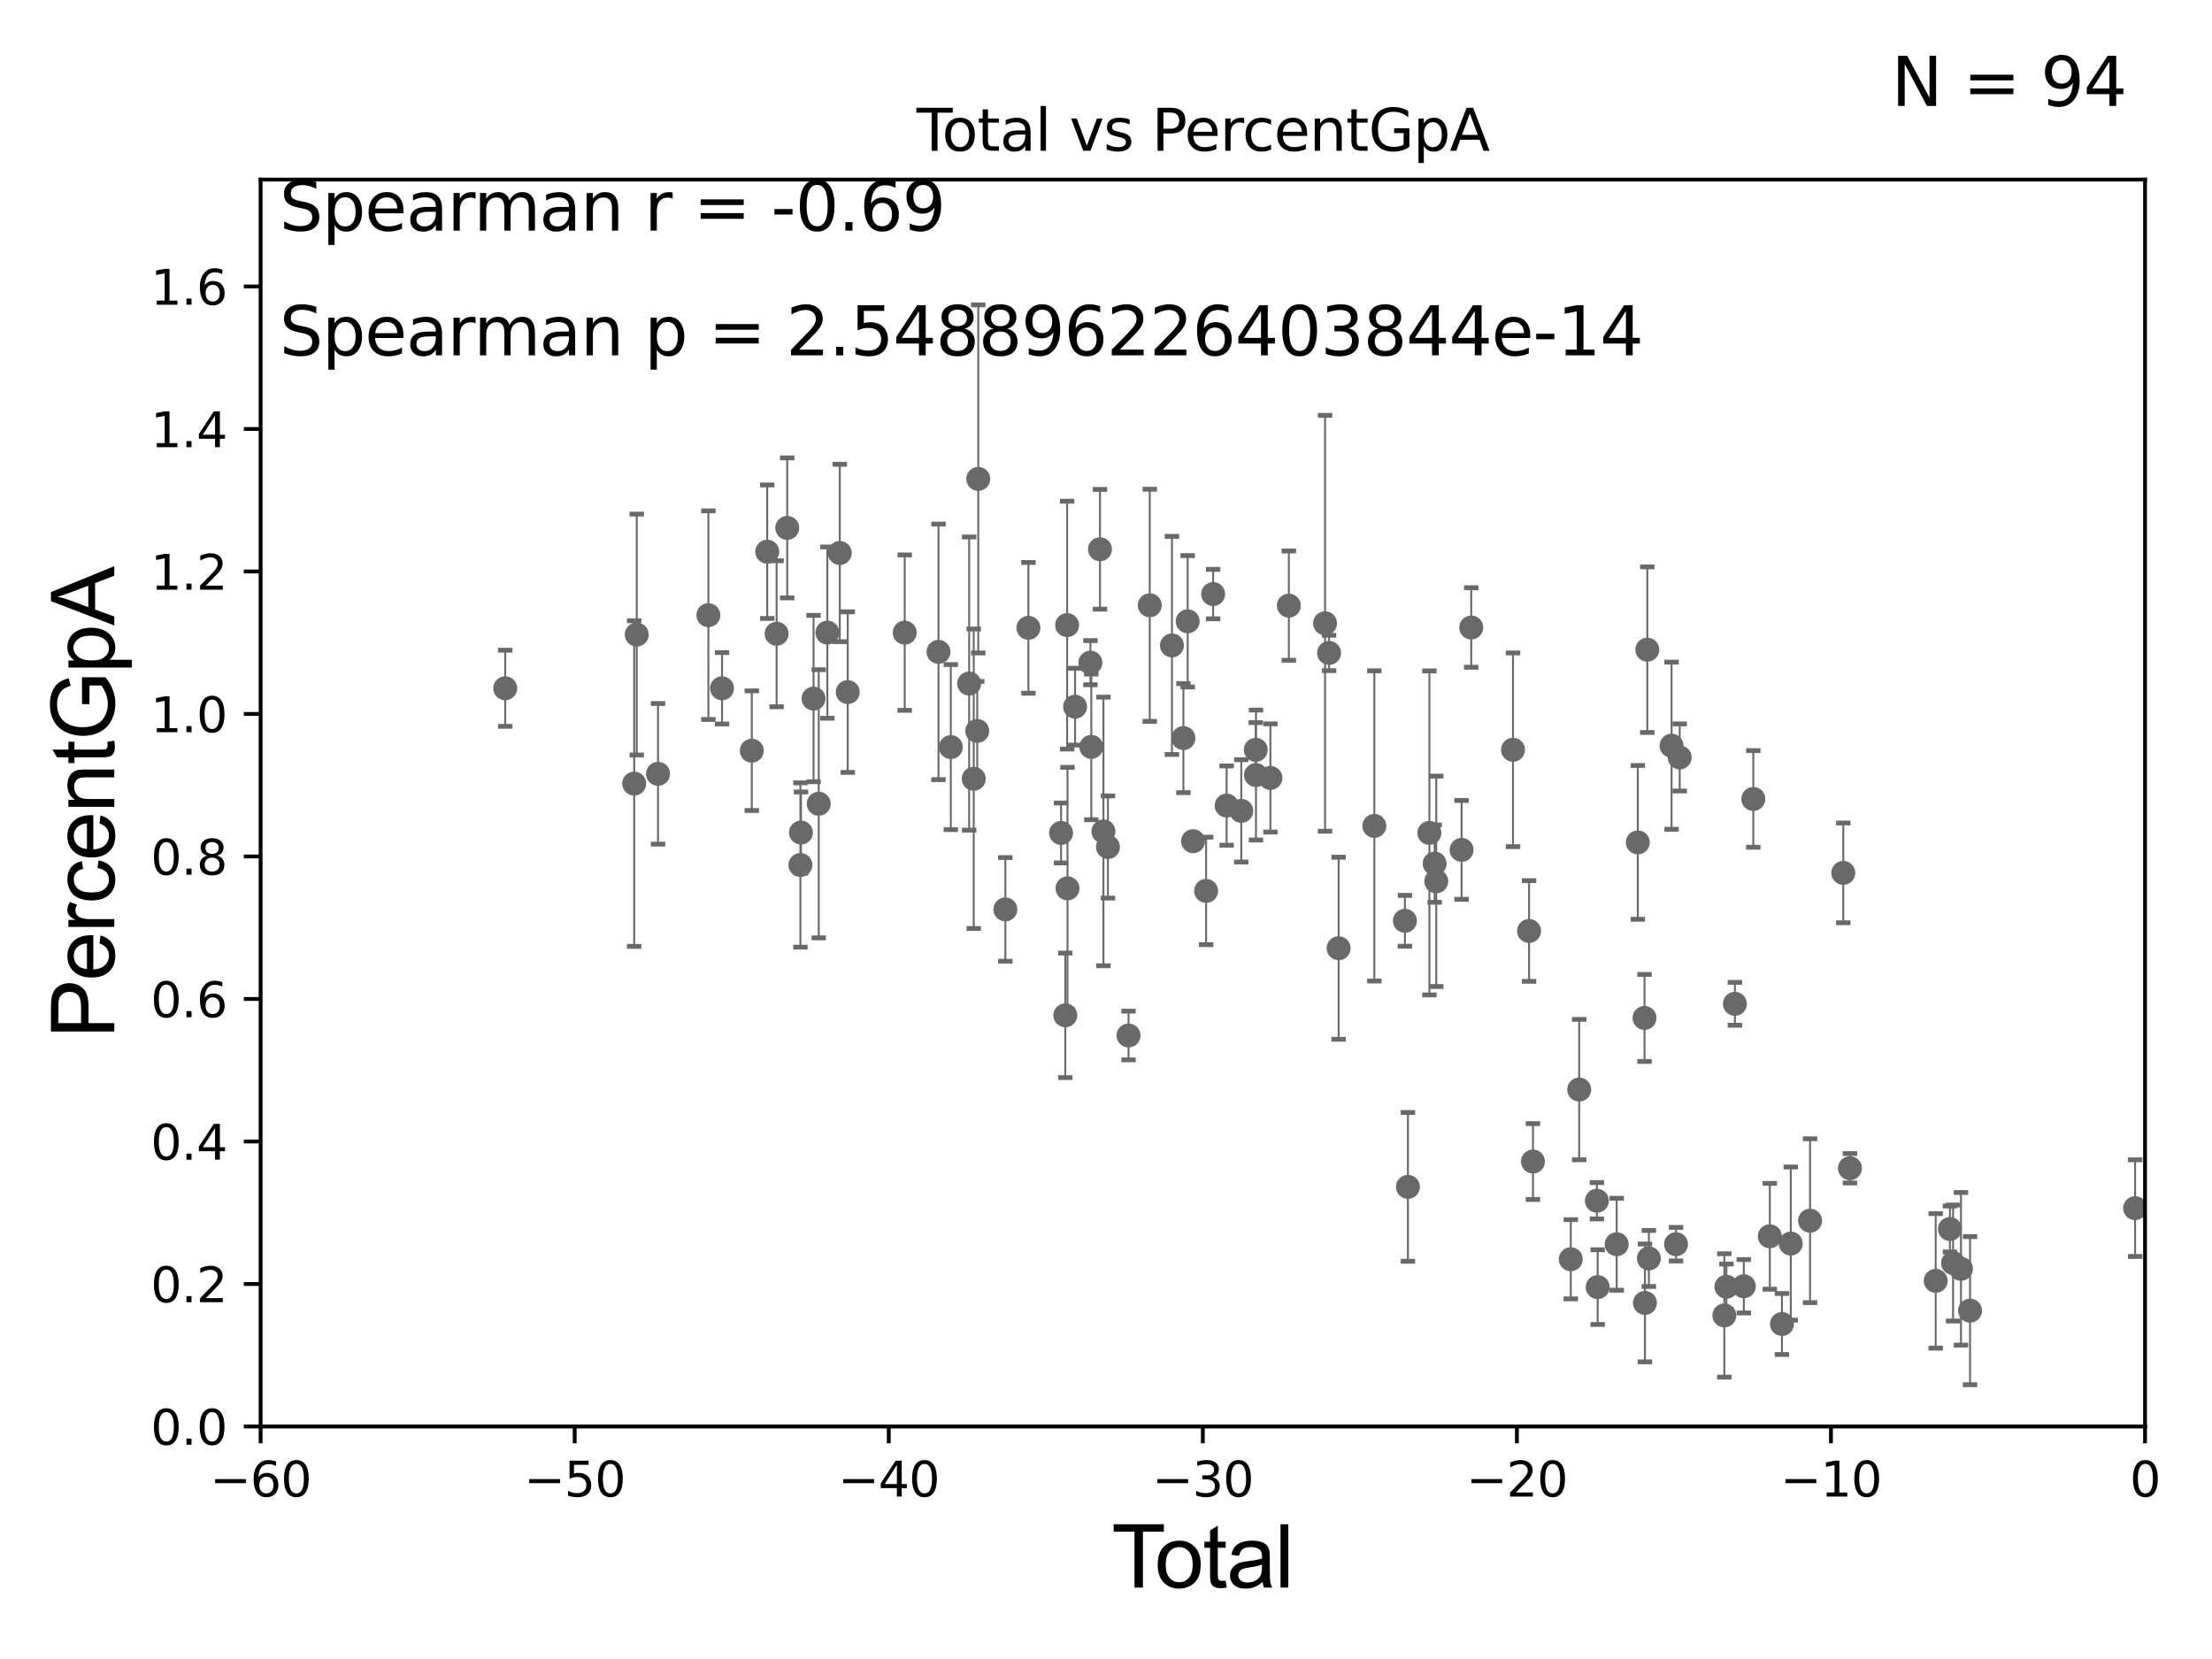 <?xml version="1.0" encoding="utf-8" standalone="no"?>
<!DOCTYPE svg PUBLIC "-//W3C//DTD SVG 1.1//EN"
  "http://www.w3.org/Graphics/SVG/1.1/DTD/svg11.dtd">
<svg xmlns:xlink="http://www.w3.org/1999/xlink" width="460.8pt" height="345.6pt" viewBox="0 0 460.8 345.6" xmlns="http://www.w3.org/2000/svg" version="1.1">
 <defs>
  <style type="text/css">*{stroke-linejoin: round; stroke-linecap: butt}</style>
 </defs>
 <g id="figure_1">
  <g id="patch_1">
   <path d="M 0 345.6 
L 460.8 345.6 
L 460.8 0 
L 0 0 
z
" style="fill: #ffffff"/>
  </g>
  <g id="axes_1">
   <g id="patch_2">
    <path d="M 54.29 297.16 
L 446.85 297.16 
L 446.85 37.411 
L 54.29 37.411 
z
" style="fill: #ffffff"/>
   </g>
   <g id="PathCollection_1">
    <defs>
     <path id="m5c7e5f426a" d="M 0 1.118 
C 0.297 1.118 0.581 1 0.791 0.791 
C 1 0.581 1.118 0.297 1.118 0 
C 1.118 -0.297 1 -0.581 0.791 -0.791 
C 0.581 -1 0.297 -1.118 0 -1.118 
C -0.297 -1.118 -0.581 -1 -0.791 -0.791 
C -1 -0.581 -1.118 -0.297 -1.118 0 
C -1.118 0.297 -1 0.581 -0.791 0.791 
C -0.581 1 -0.297 1.118 0 1.118 
z
" style="stroke: #696969"/>
    </defs>
    <g clip-path="url(#pab98df3b07)">
     <use xlink:href="#m5c7e5f426a" x="105.248" y="143.379" style="fill: #696969; stroke: #696969"/>
     <use xlink:href="#m5c7e5f426a" x="332.826" y="268.127" style="fill: #696969; stroke: #696969"/>
     <use xlink:href="#m5c7e5f426a" x="332.664" y="250.135" style="fill: #696969; stroke: #696969"/>
     <use xlink:href="#m5c7e5f426a" x="328.975" y="226.974" style="fill: #696969; stroke: #696969"/>
     <use xlink:href="#m5c7e5f426a" x="327.221" y="262.321" style="fill: #696969; stroke: #696969"/>
     <use xlink:href="#m5c7e5f426a" x="319.345" y="241.967" style="fill: #696969; stroke: #696969"/>
     <use xlink:href="#m5c7e5f426a" x="318.53" y="193.938" style="fill: #696969; stroke: #696969"/>
     <use xlink:href="#m5c7e5f426a" x="315.183" y="156.194" style="fill: #696969; stroke: #696969"/>
     <use xlink:href="#m5c7e5f426a" x="306.486" y="130.72" style="fill: #696969; stroke: #696969"/>
     <use xlink:href="#m5c7e5f426a" x="304.472" y="177.045" style="fill: #696969; stroke: #696969"/>
     <use xlink:href="#m5c7e5f426a" x="299.197" y="183.593" style="fill: #696969; stroke: #696969"/>
     <use xlink:href="#m5c7e5f426a" x="298.861" y="179.908" style="fill: #696969; stroke: #696969"/>
     <use xlink:href="#m5c7e5f426a" x="297.766" y="173.512" style="fill: #696969; stroke: #696969"/>
     <use xlink:href="#m5c7e5f426a" x="293.296" y="247.249" style="fill: #696969; stroke: #696969"/>
     <use xlink:href="#m5c7e5f426a" x="292.669" y="191.818" style="fill: #696969; stroke: #696969"/>
     <use xlink:href="#m5c7e5f426a" x="286.299" y="172.053" style="fill: #696969; stroke: #696969"/>
     <use xlink:href="#m5c7e5f426a" x="278.859" y="197.533" style="fill: #696969; stroke: #696969"/>
     <use xlink:href="#m5c7e5f426a" x="276.868" y="136.023" style="fill: #696969; stroke: #696969"/>
     <use xlink:href="#m5c7e5f426a" x="276.033" y="129.845" style="fill: #696969; stroke: #696969"/>
     <use xlink:href="#m5c7e5f426a" x="268.489" y="126.165" style="fill: #696969; stroke: #696969"/>
     <use xlink:href="#m5c7e5f426a" x="336.786" y="259.199" style="fill: #696969; stroke: #696969"/>
     <use xlink:href="#m5c7e5f426a" x="341.185" y="175.487" style="fill: #696969; stroke: #696969"/>
     <use xlink:href="#m5c7e5f426a" x="342.585" y="212.051" style="fill: #696969; stroke: #696969"/>
     <use xlink:href="#m5c7e5f426a" x="342.668" y="271.421" style="fill: #696969; stroke: #696969"/>
     <use xlink:href="#m5c7e5f426a" x="408.505" y="264.317" style="fill: #696969; stroke: #696969"/>
     <use xlink:href="#m5c7e5f426a" x="406.862" y="263.108" style="fill: #696969; stroke: #696969"/>
     <use xlink:href="#m5c7e5f426a" x="406.205" y="256.02" style="fill: #696969; stroke: #696969"/>
     <use xlink:href="#m5c7e5f426a" x="403.242" y="266.829" style="fill: #696969; stroke: #696969"/>
     <use xlink:href="#m5c7e5f426a" x="385.383" y="243.366" style="fill: #696969; stroke: #696969"/>
     <use xlink:href="#m5c7e5f426a" x="383.988" y="181.837" style="fill: #696969; stroke: #696969"/>
     <use xlink:href="#m5c7e5f426a" x="377.068" y="254.293" style="fill: #696969; stroke: #696969"/>
     <use xlink:href="#m5c7e5f426a" x="373.048" y="259.058" style="fill: #696969; stroke: #696969"/>
     <use xlink:href="#m5c7e5f426a" x="371.212" y="275.812" style="fill: #696969; stroke: #696969"/>
     <use xlink:href="#m5c7e5f426a" x="264.649" y="162.059" style="fill: #696969; stroke: #696969"/>
     <use xlink:href="#m5c7e5f426a" x="368.683" y="257.542" style="fill: #696969; stroke: #696969"/>
     <use xlink:href="#m5c7e5f426a" x="363.269" y="267.951" style="fill: #696969; stroke: #696969"/>
     <use xlink:href="#m5c7e5f426a" x="361.409" y="209.115" style="fill: #696969; stroke: #696969"/>
     <use xlink:href="#m5c7e5f426a" x="359.647" y="268.053" style="fill: #696969; stroke: #696969"/>
     <use xlink:href="#m5c7e5f426a" x="359.21" y="274.025" style="fill: #696969; stroke: #696969"/>
     <use xlink:href="#m5c7e5f426a" x="349.912" y="157.789" style="fill: #696969; stroke: #696969"/>
     <use xlink:href="#m5c7e5f426a" x="349.144" y="259.187" style="fill: #696969; stroke: #696969"/>
     <use xlink:href="#m5c7e5f426a" x="348.216" y="155.338" style="fill: #696969; stroke: #696969"/>
     <use xlink:href="#m5c7e5f426a" x="343.49" y="262.158" style="fill: #696969; stroke: #696969"/>
     <use xlink:href="#m5c7e5f426a" x="343.166" y="135.341" style="fill: #696969; stroke: #696969"/>
     <use xlink:href="#m5c7e5f426a" x="365.247" y="166.435" style="fill: #696969; stroke: #696969"/>
     <use xlink:href="#m5c7e5f426a" x="261.643" y="161.454" style="fill: #696969; stroke: #696969"/>
     <use xlink:href="#m5c7e5f426a" x="261.6" y="156.205" style="fill: #696969; stroke: #696969"/>
     <use xlink:href="#m5c7e5f426a" x="258.583" y="168.917" style="fill: #696969; stroke: #696969"/>
     <use xlink:href="#m5c7e5f426a" x="201.894" y="142.396" style="fill: #696969; stroke: #696969"/>
     <use xlink:href="#m5c7e5f426a" x="198.07" y="155.633" style="fill: #696969; stroke: #696969"/>
     <use xlink:href="#m5c7e5f426a" x="195.506" y="135.793" style="fill: #696969; stroke: #696969"/>
     <use xlink:href="#m5c7e5f426a" x="188.465" y="131.79" style="fill: #696969; stroke: #696969"/>
     <use xlink:href="#m5c7e5f426a" x="176.599" y="144.177" style="fill: #696969; stroke: #696969"/>
     <use xlink:href="#m5c7e5f426a" x="174.945" y="115.196" style="fill: #696969; stroke: #696969"/>
     <use xlink:href="#m5c7e5f426a" x="172.356" y="131.784" style="fill: #696969; stroke: #696969"/>
     <use xlink:href="#m5c7e5f426a" x="170.558" y="167.44" style="fill: #696969; stroke: #696969"/>
     <use xlink:href="#m5c7e5f426a" x="169.478" y="145.526" style="fill: #696969; stroke: #696969"/>
     <use xlink:href="#m5c7e5f426a" x="202.847" y="162.23" style="fill: #696969; stroke: #696969"/>
     <use xlink:href="#m5c7e5f426a" x="166.858" y="173.439" style="fill: #696969; stroke: #696969"/>
     <use xlink:href="#m5c7e5f426a" x="163.995" y="109.972" style="fill: #696969; stroke: #696969"/>
     <use xlink:href="#m5c7e5f426a" x="161.782" y="132.023" style="fill: #696969; stroke: #696969"/>
     <use xlink:href="#m5c7e5f426a" x="159.828" y="114.931" style="fill: #696969; stroke: #696969"/>
     <use xlink:href="#m5c7e5f426a" x="156.617" y="156.382" style="fill: #696969; stroke: #696969"/>
     <use xlink:href="#m5c7e5f426a" x="150.414" y="143.381" style="fill: #696969; stroke: #696969"/>
     <use xlink:href="#m5c7e5f426a" x="147.57" y="128.148" style="fill: #696969; stroke: #696969"/>
     <use xlink:href="#m5c7e5f426a" x="137.08" y="161.202" style="fill: #696969; stroke: #696969"/>
     <use xlink:href="#m5c7e5f426a" x="132.646" y="132.192" style="fill: #696969; stroke: #696969"/>
     <use xlink:href="#m5c7e5f426a" x="132.114" y="163.235" style="fill: #696969; stroke: #696969"/>
     <use xlink:href="#m5c7e5f426a" x="166.738" y="180.191" style="fill: #696969; stroke: #696969"/>
     <use xlink:href="#m5c7e5f426a" x="410.397" y="273.033" style="fill: #696969; stroke: #696969"/>
     <use xlink:href="#m5c7e5f426a" x="203.577" y="152.266" style="fill: #696969; stroke: #696969"/>
     <use xlink:href="#m5c7e5f426a" x="209.434" y="189.444" style="fill: #696969; stroke: #696969"/>
     <use xlink:href="#m5c7e5f426a" x="255.531" y="167.814" style="fill: #696969; stroke: #696969"/>
     <use xlink:href="#m5c7e5f426a" x="252.717" y="123.755" style="fill: #696969; stroke: #696969"/>
     <use xlink:href="#m5c7e5f426a" x="251.254" y="185.593" style="fill: #696969; stroke: #696969"/>
     <use xlink:href="#m5c7e5f426a" x="248.537" y="175.238" style="fill: #696969; stroke: #696969"/>
     <use xlink:href="#m5c7e5f426a" x="247.416" y="129.427" style="fill: #696969; stroke: #696969"/>
     <use xlink:href="#m5c7e5f426a" x="246.525" y="153.76" style="fill: #696969; stroke: #696969"/>
     <use xlink:href="#m5c7e5f426a" x="244.136" y="134.451" style="fill: #696969; stroke: #696969"/>
     <use xlink:href="#m5c7e5f426a" x="239.517" y="126.093" style="fill: #696969; stroke: #696969"/>
     <use xlink:href="#m5c7e5f426a" x="235.095" y="215.715" style="fill: #696969; stroke: #696969"/>
     <use xlink:href="#m5c7e5f426a" x="203.79" y="99.765" style="fill: #696969; stroke: #696969"/>
     <use xlink:href="#m5c7e5f426a" x="230.809" y="176.448" style="fill: #696969; stroke: #696969"/>
     <use xlink:href="#m5c7e5f426a" x="229.144" y="114.422" style="fill: #696969; stroke: #696969"/>
     <use xlink:href="#m5c7e5f426a" x="227.34" y="155.588" style="fill: #696969; stroke: #696969"/>
     <use xlink:href="#m5c7e5f426a" x="227.151" y="138.048" style="fill: #696969; stroke: #696969"/>
     <use xlink:href="#m5c7e5f426a" x="223.959" y="147.21" style="fill: #696969; stroke: #696969"/>
     <use xlink:href="#m5c7e5f426a" x="222.379" y="185.062" style="fill: #696969; stroke: #696969"/>
     <use xlink:href="#m5c7e5f426a" x="222.304" y="130.224" style="fill: #696969; stroke: #696969"/>
     <use xlink:href="#m5c7e5f426a" x="221.922" y="211.513" style="fill: #696969; stroke: #696969"/>
     <use xlink:href="#m5c7e5f426a" x="221.04" y="173.521" style="fill: #696969; stroke: #696969"/>
     <use xlink:href="#m5c7e5f426a" x="214.237" y="130.79" style="fill: #696969; stroke: #696969"/>
     <use xlink:href="#m5c7e5f426a" x="229.87" y="173.206" style="fill: #696969; stroke: #696969"/>
     <use xlink:href="#m5c7e5f426a" x="444.783" y="251.681" style="fill: #696969; stroke: #696969"/>
    </g>
   </g>
   <g id="matplotlib.axis_1">
    <g id="xtick_1">
     <g id="line2d_1">
      <defs>
       <path id="m97aadc5189" d="M 0 0 
L 0 3.5 
" style="stroke: #000000; stroke-width: 0.8"/>
      </defs>
      <g>
       <use xlink:href="#m97aadc5189" x="54.29" y="297.16" style="stroke: #000000; stroke-width: 0.8"/>
      </g>
     </g>
     <g id="text_1">
      <!-- −60 -->
      <g transform="translate(43.738 311.758)scale(0.1 -0.1)">
       <defs>
        <path id="DejaVuSans-2212" d="M 678 2272 
L 4684 2272 
L 4684 1741 
L 678 1741 
L 678 2272 
z
" transform="scale(0.016)"/>
        <path id="DejaVuSans-36" d="M 2113 2584 
Q 1688 2584 1439 2293 
Q 1191 2003 1191 1497 
Q 1191 994 1439 701 
Q 1688 409 2113 409 
Q 2538 409 2786 701 
Q 3034 994 3034 1497 
Q 3034 2003 2786 2293 
Q 2538 2584 2113 2584 
z
M 3366 4563 
L 3366 3988 
Q 3128 4100 2886 4159 
Q 2644 4219 2406 4219 
Q 1781 4219 1451 3797 
Q 1122 3375 1075 2522 
Q 1259 2794 1537 2939 
Q 1816 3084 2150 3084 
Q 2853 3084 3261 2657 
Q 3669 2231 3669 1497 
Q 3669 778 3244 343 
Q 2819 -91 2113 -91 
Q 1303 -91 875 529 
Q 447 1150 447 2328 
Q 447 3434 972 4092 
Q 1497 4750 2381 4750 
Q 2619 4750 2861 4703 
Q 3103 4656 3366 4563 
z
" transform="scale(0.016)"/>
        <path id="DejaVuSans-30" d="M 2034 4250 
Q 1547 4250 1301 3770 
Q 1056 3291 1056 2328 
Q 1056 1369 1301 889 
Q 1547 409 2034 409 
Q 2525 409 2770 889 
Q 3016 1369 3016 2328 
Q 3016 3291 2770 3770 
Q 2525 4250 2034 4250 
z
M 2034 4750 
Q 2819 4750 3233 4129 
Q 3647 3509 3647 2328 
Q 3647 1150 3233 529 
Q 2819 -91 2034 -91 
Q 1250 -91 836 529 
Q 422 1150 422 2328 
Q 422 3509 836 4129 
Q 1250 4750 2034 4750 
z
" transform="scale(0.016)"/>
       </defs>
       <use xlink:href="#DejaVuSans-2212"/>
       <use xlink:href="#DejaVuSans-36" x="83.789"/>
       <use xlink:href="#DejaVuSans-30" x="147.412"/>
      </g>
     </g>
    </g>
    <g id="xtick_2">
     <g id="line2d_2">
      <g>
       <use xlink:href="#m97aadc5189" x="119.717" y="297.16" style="stroke: #000000; stroke-width: 0.8"/>
      </g>
     </g>
     <g id="text_2">
      <!-- −50 -->
      <g transform="translate(109.164 311.758)scale(0.1 -0.1)">
       <defs>
        <path id="DejaVuSans-35" d="M 691 4666 
L 3169 4666 
L 3169 4134 
L 1269 4134 
L 1269 2991 
Q 1406 3038 1543 3061 
Q 1681 3084 1819 3084 
Q 2600 3084 3056 2656 
Q 3513 2228 3513 1497 
Q 3513 744 3044 326 
Q 2575 -91 1722 -91 
Q 1428 -91 1123 -41 
Q 819 9 494 109 
L 494 744 
Q 775 591 1075 516 
Q 1375 441 1709 441 
Q 2250 441 2565 725 
Q 2881 1009 2881 1497 
Q 2881 1984 2565 2268 
Q 2250 2553 1709 2553 
Q 1456 2553 1204 2497 
Q 953 2441 691 2322 
L 691 4666 
z
" transform="scale(0.016)"/>
       </defs>
       <use xlink:href="#DejaVuSans-2212"/>
       <use xlink:href="#DejaVuSans-35" x="83.789"/>
       <use xlink:href="#DejaVuSans-30" x="147.412"/>
      </g>
     </g>
    </g>
    <g id="xtick_3">
     <g id="line2d_3">
      <g>
       <use xlink:href="#m97aadc5189" x="185.143" y="297.16" style="stroke: #000000; stroke-width: 0.8"/>
      </g>
     </g>
     <g id="text_3">
      <!-- −40 -->
      <g transform="translate(174.591 311.758)scale(0.1 -0.1)">
       <defs>
        <path id="DejaVuSans-34" d="M 2419 4116 
L 825 1625 
L 2419 1625 
L 2419 4116 
z
M 2253 4666 
L 3047 4666 
L 3047 1625 
L 3713 1625 
L 3713 1100 
L 3047 1100 
L 3047 0 
L 2419 0 
L 2419 1100 
L 313 1100 
L 313 1709 
L 2253 4666 
z
" transform="scale(0.016)"/>
       </defs>
       <use xlink:href="#DejaVuSans-2212"/>
       <use xlink:href="#DejaVuSans-34" x="83.789"/>
       <use xlink:href="#DejaVuSans-30" x="147.412"/>
      </g>
     </g>
    </g>
    <g id="xtick_4">
     <g id="line2d_4">
      <g>
       <use xlink:href="#m97aadc5189" x="250.57" y="297.16" style="stroke: #000000; stroke-width: 0.8"/>
      </g>
     </g>
     <g id="text_4">
      <!-- −30 -->
      <g transform="translate(240.018 311.758)scale(0.1 -0.1)">
       <defs>
        <path id="DejaVuSans-33" d="M 2597 2516 
Q 3050 2419 3304 2112 
Q 3559 1806 3559 1356 
Q 3559 666 3084 287 
Q 2609 -91 1734 -91 
Q 1441 -91 1130 -33 
Q 819 25 488 141 
L 488 750 
Q 750 597 1062 519 
Q 1375 441 1716 441 
Q 2309 441 2620 675 
Q 2931 909 2931 1356 
Q 2931 1769 2642 2001 
Q 2353 2234 1838 2234 
L 1294 2234 
L 1294 2753 
L 1863 2753 
Q 2328 2753 2575 2939 
Q 2822 3125 2822 3475 
Q 2822 3834 2567 4026 
Q 2313 4219 1838 4219 
Q 1578 4219 1281 4162 
Q 984 4106 628 3988 
L 628 4550 
Q 988 4650 1302 4700 
Q 1616 4750 1894 4750 
Q 2613 4750 3031 4423 
Q 3450 4097 3450 3541 
Q 3450 3153 3228 2886 
Q 3006 2619 2597 2516 
z
" transform="scale(0.016)"/>
       </defs>
       <use xlink:href="#DejaVuSans-2212"/>
       <use xlink:href="#DejaVuSans-33" x="83.789"/>
       <use xlink:href="#DejaVuSans-30" x="147.412"/>
      </g>
     </g>
    </g>
    <g id="xtick_5">
     <g id="line2d_5">
      <g>
       <use xlink:href="#m97aadc5189" x="315.997" y="297.16" style="stroke: #000000; stroke-width: 0.8"/>
      </g>
     </g>
     <g id="text_5">
      <!-- −20 -->
      <g transform="translate(305.444 311.758)scale(0.1 -0.1)">
       <defs>
        <path id="DejaVuSans-32" d="M 1228 531 
L 3431 531 
L 3431 0 
L 469 0 
L 469 531 
Q 828 903 1448 1529 
Q 2069 2156 2228 2338 
Q 2531 2678 2651 2914 
Q 2772 3150 2772 3378 
Q 2772 3750 2511 3984 
Q 2250 4219 1831 4219 
Q 1534 4219 1204 4116 
Q 875 4013 500 3803 
L 500 4441 
Q 881 4594 1212 4672 
Q 1544 4750 1819 4750 
Q 2544 4750 2975 4387 
Q 3406 4025 3406 3419 
Q 3406 3131 3298 2873 
Q 3191 2616 2906 2266 
Q 2828 2175 2409 1742 
Q 1991 1309 1228 531 
z
" transform="scale(0.016)"/>
       </defs>
       <use xlink:href="#DejaVuSans-2212"/>
       <use xlink:href="#DejaVuSans-32" x="83.789"/>
       <use xlink:href="#DejaVuSans-30" x="147.412"/>
      </g>
     </g>
    </g>
    <g id="xtick_6">
     <g id="line2d_6">
      <g>
       <use xlink:href="#m97aadc5189" x="381.423" y="297.16" style="stroke: #000000; stroke-width: 0.8"/>
      </g>
     </g>
     <g id="text_6">
      <!-- −10 -->
      <g transform="translate(370.871 311.758)scale(0.1 -0.1)">
       <defs>
        <path id="DejaVuSans-31" d="M 794 531 
L 1825 531 
L 1825 4091 
L 703 3866 
L 703 4441 
L 1819 4666 
L 2450 4666 
L 2450 531 
L 3481 531 
L 3481 0 
L 794 0 
L 794 531 
z
" transform="scale(0.016)"/>
       </defs>
       <use xlink:href="#DejaVuSans-2212"/>
       <use xlink:href="#DejaVuSans-31" x="83.789"/>
       <use xlink:href="#DejaVuSans-30" x="147.412"/>
      </g>
     </g>
    </g>
    <g id="xtick_7">
     <g id="line2d_7">
      <g>
       <use xlink:href="#m97aadc5189" x="446.85" y="297.16" style="stroke: #000000; stroke-width: 0.8"/>
      </g>
     </g>
     <g id="text_7">
      <!-- 0 -->
      <g transform="translate(443.669 311.758)scale(0.1 -0.1)">
       <use xlink:href="#DejaVuSans-30"/>
      </g>
     </g>
    </g>
    <g id="text_8">
     <!-- Total -->
     <g transform="translate(231.565 330.722)scale(0.18 -0.18)">
      <defs>
       <path id="ArialMT-54" d="M 1659 0 
L 1659 4041 
L 150 4041 
L 150 4581 
L 3781 4581 
L 3781 4041 
L 2266 4041 
L 2266 0 
L 1659 0 
z
" transform="scale(0.016)"/>
       <path id="ArialMT-6f" d="M 213 1659 
Q 213 2581 725 3025 
Q 1153 3394 1769 3394 
Q 2453 3394 2887 2945 
Q 3322 2497 3322 1706 
Q 3322 1066 3130 698 
Q 2938 331 2570 128 
Q 2203 -75 1769 -75 
Q 1072 -75 642 372 
Q 213 819 213 1659 
z
M 791 1659 
Q 791 1022 1069 705 
Q 1347 388 1769 388 
Q 2188 388 2466 706 
Q 2744 1025 2744 1678 
Q 2744 2294 2464 2611 
Q 2184 2928 1769 2928 
Q 1347 2928 1069 2612 
Q 791 2297 791 1659 
z
" transform="scale(0.016)"/>
       <path id="ArialMT-74" d="M 1650 503 
L 1731 6 
Q 1494 -44 1306 -44 
Q 1000 -44 831 53 
Q 663 150 594 308 
Q 525 466 525 972 
L 525 2881 
L 113 2881 
L 113 3319 
L 525 3319 
L 525 4141 
L 1084 4478 
L 1084 3319 
L 1650 3319 
L 1650 2881 
L 1084 2881 
L 1084 941 
Q 1084 700 1114 631 
Q 1144 563 1211 522 
Q 1278 481 1403 481 
Q 1497 481 1650 503 
z
" transform="scale(0.016)"/>
       <path id="ArialMT-61" d="M 2588 409 
Q 2275 144 1986 34 
Q 1697 -75 1366 -75 
Q 819 -75 525 192 
Q 231 459 231 875 
Q 231 1119 342 1320 
Q 453 1522 633 1644 
Q 813 1766 1038 1828 
Q 1203 1872 1538 1913 
Q 2219 1994 2541 2106 
Q 2544 2222 2544 2253 
Q 2544 2597 2384 2738 
Q 2169 2928 1744 2928 
Q 1347 2928 1158 2789 
Q 969 2650 878 2297 
L 328 2372 
Q 403 2725 575 2942 
Q 747 3159 1072 3276 
Q 1397 3394 1825 3394 
Q 2250 3394 2515 3294 
Q 2781 3194 2906 3042 
Q 3031 2891 3081 2659 
Q 3109 2516 3109 2141 
L 3109 1391 
Q 3109 606 3145 398 
Q 3181 191 3288 0 
L 2700 0 
Q 2613 175 2588 409 
z
M 2541 1666 
Q 2234 1541 1622 1453 
Q 1275 1403 1131 1340 
Q 988 1278 909 1158 
Q 831 1038 831 891 
Q 831 666 1001 516 
Q 1172 366 1500 366 
Q 1825 366 2078 508 
Q 2331 650 2450 897 
Q 2541 1088 2541 1459 
L 2541 1666 
z
" transform="scale(0.016)"/>
       <path id="ArialMT-6c" d="M 409 0 
L 409 4581 
L 972 4581 
L 972 0 
L 409 0 
z
" transform="scale(0.016)"/>
      </defs>
      <use xlink:href="#ArialMT-54"/>
      <use xlink:href="#ArialMT-6f" x="49.959"/>
      <use xlink:href="#ArialMT-74" x="105.574"/>
      <use xlink:href="#ArialMT-61" x="133.357"/>
      <use xlink:href="#ArialMT-6c" x="188.973"/>
     </g>
    </g>
   </g>
   <g id="matplotlib.axis_2">
    <g id="ytick_1">
     <g id="line2d_8">
      <defs>
       <path id="ma78d3f4f1d" d="M 0 0 
L -3.5 0 
" style="stroke: #000000; stroke-width: 0.8"/>
      </defs>
      <g>
       <use xlink:href="#ma78d3f4f1d" x="54.29" y="297.16" style="stroke: #000000; stroke-width: 0.8"/>
      </g>
     </g>
     <g id="text_9">
      <!-- 0.0 -->
      <g transform="translate(31.387 300.959)scale(0.1 -0.1)">
       <defs>
        <path id="DejaVuSans-2e" d="M 684 794 
L 1344 794 
L 1344 0 
L 684 0 
L 684 794 
z
" transform="scale(0.016)"/>
       </defs>
       <use xlink:href="#DejaVuSans-30"/>
       <use xlink:href="#DejaVuSans-2e" x="63.623"/>
       <use xlink:href="#DejaVuSans-30" x="95.41"/>
      </g>
     </g>
    </g>
    <g id="ytick_2">
     <g id="line2d_9">
      <g>
       <use xlink:href="#ma78d3f4f1d" x="54.29" y="267.474" style="stroke: #000000; stroke-width: 0.8"/>
      </g>
     </g>
     <g id="text_10">
      <!-- 0.2 -->
      <g transform="translate(31.387 271.274)scale(0.1 -0.1)">
       <use xlink:href="#DejaVuSans-30"/>
       <use xlink:href="#DejaVuSans-2e" x="63.623"/>
       <use xlink:href="#DejaVuSans-32" x="95.41"/>
      </g>
     </g>
    </g>
    <g id="ytick_3">
     <g id="line2d_10">
      <g>
       <use xlink:href="#ma78d3f4f1d" x="54.29" y="237.789" style="stroke: #000000; stroke-width: 0.8"/>
      </g>
     </g>
     <g id="text_11">
      <!-- 0.4 -->
      <g transform="translate(31.387 241.588)scale(0.1 -0.1)">
       <use xlink:href="#DejaVuSans-30"/>
       <use xlink:href="#DejaVuSans-2e" x="63.623"/>
       <use xlink:href="#DejaVuSans-34" x="95.41"/>
      </g>
     </g>
    </g>
    <g id="ytick_4">
     <g id="line2d_11">
      <g>
       <use xlink:href="#ma78d3f4f1d" x="54.29" y="208.103" style="stroke: #000000; stroke-width: 0.8"/>
      </g>
     </g>
     <g id="text_12">
      <!-- 0.6 -->
      <g transform="translate(31.387 211.902)scale(0.1 -0.1)">
       <use xlink:href="#DejaVuSans-30"/>
       <use xlink:href="#DejaVuSans-2e" x="63.623"/>
       <use xlink:href="#DejaVuSans-36" x="95.41"/>
      </g>
     </g>
    </g>
    <g id="ytick_5">
     <g id="line2d_12">
      <g>
       <use xlink:href="#ma78d3f4f1d" x="54.29" y="178.418" style="stroke: #000000; stroke-width: 0.8"/>
      </g>
     </g>
     <g id="text_13">
      <!-- 0.8 -->
      <g transform="translate(31.387 182.217)scale(0.1 -0.1)">
       <defs>
        <path id="DejaVuSans-38" d="M 2034 2216 
Q 1584 2216 1326 1975 
Q 1069 1734 1069 1313 
Q 1069 891 1326 650 
Q 1584 409 2034 409 
Q 2484 409 2743 651 
Q 3003 894 3003 1313 
Q 3003 1734 2745 1975 
Q 2488 2216 2034 2216 
z
M 1403 2484 
Q 997 2584 770 2862 
Q 544 3141 544 3541 
Q 544 4100 942 4425 
Q 1341 4750 2034 4750 
Q 2731 4750 3128 4425 
Q 3525 4100 3525 3541 
Q 3525 3141 3298 2862 
Q 3072 2584 2669 2484 
Q 3125 2378 3379 2068 
Q 3634 1759 3634 1313 
Q 3634 634 3220 271 
Q 2806 -91 2034 -91 
Q 1263 -91 848 271 
Q 434 634 434 1313 
Q 434 1759 690 2068 
Q 947 2378 1403 2484 
z
M 1172 3481 
Q 1172 3119 1398 2916 
Q 1625 2713 2034 2713 
Q 2441 2713 2670 2916 
Q 2900 3119 2900 3481 
Q 2900 3844 2670 4047 
Q 2441 4250 2034 4250 
Q 1625 4250 1398 4047 
Q 1172 3844 1172 3481 
z
" transform="scale(0.016)"/>
       </defs>
       <use xlink:href="#DejaVuSans-30"/>
       <use xlink:href="#DejaVuSans-2e" x="63.623"/>
       <use xlink:href="#DejaVuSans-38" x="95.41"/>
      </g>
     </g>
    </g>
    <g id="ytick_6">
     <g id="line2d_13">
      <g>
       <use xlink:href="#ma78d3f4f1d" x="54.29" y="148.732" style="stroke: #000000; stroke-width: 0.8"/>
      </g>
     </g>
     <g id="text_14">
      <!-- 1.0 -->
      <g transform="translate(31.387 152.531)scale(0.1 -0.1)">
       <use xlink:href="#DejaVuSans-31"/>
       <use xlink:href="#DejaVuSans-2e" x="63.623"/>
       <use xlink:href="#DejaVuSans-30" x="95.41"/>
      </g>
     </g>
    </g>
    <g id="ytick_7">
     <g id="line2d_14">
      <g>
       <use xlink:href="#ma78d3f4f1d" x="54.29" y="119.047" style="stroke: #000000; stroke-width: 0.8"/>
      </g>
     </g>
     <g id="text_15">
      <!-- 1.2 -->
      <g transform="translate(31.387 122.846)scale(0.1 -0.1)">
       <use xlink:href="#DejaVuSans-31"/>
       <use xlink:href="#DejaVuSans-2e" x="63.623"/>
       <use xlink:href="#DejaVuSans-32" x="95.41"/>
      </g>
     </g>
    </g>
    <g id="ytick_8">
     <g id="line2d_15">
      <g>
       <use xlink:href="#ma78d3f4f1d" x="54.29" y="89.361" style="stroke: #000000; stroke-width: 0.8"/>
      </g>
     </g>
     <g id="text_16">
      <!-- 1.4 -->
      <g transform="translate(31.387 93.16)scale(0.1 -0.1)">
       <use xlink:href="#DejaVuSans-31"/>
       <use xlink:href="#DejaVuSans-2e" x="63.623"/>
       <use xlink:href="#DejaVuSans-34" x="95.41"/>
      </g>
     </g>
    </g>
    <g id="ytick_9">
     <g id="line2d_16">
      <g>
       <use xlink:href="#ma78d3f4f1d" x="54.29" y="59.675" style="stroke: #000000; stroke-width: 0.8"/>
      </g>
     </g>
     <g id="text_17">
      <!-- 1.6 -->
      <g transform="translate(31.387 63.475)scale(0.1 -0.1)">
       <use xlink:href="#DejaVuSans-31"/>
       <use xlink:href="#DejaVuSans-2e" x="63.623"/>
       <use xlink:href="#DejaVuSans-36" x="95.41"/>
      </g>
     </g>
    </g>
    <g id="text_18">
     <!-- PercentGpA -->
     <g transform="translate(23.809 216.309)rotate(-90)scale(0.18 -0.18)">
      <defs>
       <path id="ArialMT-50" d="M 494 0 
L 494 4581 
L 2222 4581 
Q 2678 4581 2919 4538 
Q 3256 4481 3484 4323 
Q 3713 4166 3852 3881 
Q 3991 3597 3991 3256 
Q 3991 2672 3619 2267 
Q 3247 1863 2275 1863 
L 1100 1863 
L 1100 0 
L 494 0 
z
M 1100 2403 
L 2284 2403 
Q 2872 2403 3119 2622 
Q 3366 2841 3366 3238 
Q 3366 3525 3220 3729 
Q 3075 3934 2838 4000 
Q 2684 4041 2272 4041 
L 1100 4041 
L 1100 2403 
z
" transform="scale(0.016)"/>
       <path id="ArialMT-65" d="M 2694 1069 
L 3275 997 
Q 3138 488 2766 206 
Q 2394 -75 1816 -75 
Q 1088 -75 661 373 
Q 234 822 234 1631 
Q 234 2469 665 2931 
Q 1097 3394 1784 3394 
Q 2450 3394 2872 2941 
Q 3294 2488 3294 1666 
Q 3294 1616 3291 1516 
L 816 1516 
Q 847 969 1125 678 
Q 1403 388 1819 388 
Q 2128 388 2347 550 
Q 2566 713 2694 1069 
z
M 847 1978 
L 2700 1978 
Q 2663 2397 2488 2606 
Q 2219 2931 1791 2931 
Q 1403 2931 1139 2672 
Q 875 2413 847 1978 
z
" transform="scale(0.016)"/>
       <path id="ArialMT-72" d="M 416 0 
L 416 3319 
L 922 3319 
L 922 2816 
Q 1116 3169 1280 3281 
Q 1444 3394 1641 3394 
Q 1925 3394 2219 3213 
L 2025 2691 
Q 1819 2813 1613 2813 
Q 1428 2813 1281 2702 
Q 1134 2591 1072 2394 
Q 978 2094 978 1738 
L 978 0 
L 416 0 
z
" transform="scale(0.016)"/>
       <path id="ArialMT-63" d="M 2588 1216 
L 3141 1144 
Q 3050 572 2676 248 
Q 2303 -75 1759 -75 
Q 1078 -75 664 370 
Q 250 816 250 1647 
Q 250 2184 428 2587 
Q 606 2991 970 3192 
Q 1334 3394 1763 3394 
Q 2303 3394 2647 3120 
Q 2991 2847 3088 2344 
L 2541 2259 
Q 2463 2594 2264 2762 
Q 2066 2931 1784 2931 
Q 1359 2931 1093 2626 
Q 828 2322 828 1663 
Q 828 994 1084 691 
Q 1341 388 1753 388 
Q 2084 388 2306 591 
Q 2528 794 2588 1216 
z
" transform="scale(0.016)"/>
       <path id="ArialMT-6e" d="M 422 0 
L 422 3319 
L 928 3319 
L 928 2847 
Q 1294 3394 1984 3394 
Q 2284 3394 2536 3286 
Q 2788 3178 2913 3003 
Q 3038 2828 3088 2588 
Q 3119 2431 3119 2041 
L 3119 0 
L 2556 0 
L 2556 2019 
Q 2556 2363 2490 2533 
Q 2425 2703 2258 2804 
Q 2091 2906 1866 2906 
Q 1506 2906 1245 2678 
Q 984 2450 984 1813 
L 984 0 
L 422 0 
z
" transform="scale(0.016)"/>
       <path id="ArialMT-47" d="M 2638 1797 
L 2638 2334 
L 4578 2338 
L 4578 638 
Q 4131 281 3656 101 
Q 3181 -78 2681 -78 
Q 2006 -78 1454 211 
Q 903 500 622 1047 
Q 341 1594 341 2269 
Q 341 2938 620 3517 
Q 900 4097 1425 4378 
Q 1950 4659 2634 4659 
Q 3131 4659 3532 4498 
Q 3934 4338 4162 4050 
Q 4391 3763 4509 3300 
L 3963 3150 
Q 3859 3500 3706 3700 
Q 3553 3900 3268 4020 
Q 2984 4141 2638 4141 
Q 2222 4141 1919 4014 
Q 1616 3888 1430 3681 
Q 1244 3475 1141 3228 
Q 966 2803 966 2306 
Q 966 1694 1177 1281 
Q 1388 869 1791 669 
Q 2194 469 2647 469 
Q 3041 469 3416 620 
Q 3791 772 3984 944 
L 3984 1797 
L 2638 1797 
z
" transform="scale(0.016)"/>
       <path id="ArialMT-70" d="M 422 -1272 
L 422 3319 
L 934 3319 
L 934 2888 
Q 1116 3141 1344 3267 
Q 1572 3394 1897 3394 
Q 2322 3394 2647 3175 
Q 2972 2956 3137 2557 
Q 3303 2159 3303 1684 
Q 3303 1175 3120 767 
Q 2938 359 2589 142 
Q 2241 -75 1856 -75 
Q 1575 -75 1351 44 
Q 1128 163 984 344 
L 984 -1272 
L 422 -1272 
z
M 931 1641 
Q 931 1000 1190 694 
Q 1450 388 1819 388 
Q 2194 388 2461 705 
Q 2728 1022 2728 1688 
Q 2728 2322 2467 2637 
Q 2206 2953 1844 2953 
Q 1484 2953 1207 2617 
Q 931 2281 931 1641 
z
" transform="scale(0.016)"/>
       <path id="ArialMT-41" d="M -9 0 
L 1750 4581 
L 2403 4581 
L 4278 0 
L 3588 0 
L 3053 1388 
L 1138 1388 
L 634 0 
L -9 0 
z
M 1313 1881 
L 2866 1881 
L 2388 3150 
Q 2169 3728 2063 4100 
Q 1975 3659 1816 3225 
L 1313 1881 
z
" transform="scale(0.016)"/>
      </defs>
      <use xlink:href="#ArialMT-50"/>
      <use xlink:href="#ArialMT-65" x="66.699"/>
      <use xlink:href="#ArialMT-72" x="122.314"/>
      <use xlink:href="#ArialMT-63" x="155.615"/>
      <use xlink:href="#ArialMT-65" x="205.615"/>
      <use xlink:href="#ArialMT-6e" x="261.23"/>
      <use xlink:href="#ArialMT-74" x="316.846"/>
      <use xlink:href="#ArialMT-47" x="344.629"/>
      <use xlink:href="#ArialMT-70" x="422.412"/>
      <use xlink:href="#ArialMT-41" x="478.027"/>
     </g>
    </g>
   </g>
   <g id="LineCollection_1">
    <path d="M 105.248 151.307 
L 105.248 135.451 
" clip-path="url(#pab98df3b07)" style="fill: none; stroke: #696969; stroke-width: 0.4"/>
    <path d="M 332.826 275.908 
L 332.826 260.346 
" clip-path="url(#pab98df3b07)" style="fill: none; stroke: #696969; stroke-width: 0.4"/>
    <path d="M 332.664 253.922 
L 332.664 246.348 
" clip-path="url(#pab98df3b07)" style="fill: none; stroke: #696969; stroke-width: 0.4"/>
    <path d="M 328.975 241.598 
L 328.975 212.351 
" clip-path="url(#pab98df3b07)" style="fill: none; stroke: #696969; stroke-width: 0.4"/>
    <path d="M 327.221 270.572 
L 327.221 254.069 
" clip-path="url(#pab98df3b07)" style="fill: none; stroke: #696969; stroke-width: 0.4"/>
    <path d="M 319.345 249.864 
L 319.345 234.07 
" clip-path="url(#pab98df3b07)" style="fill: none; stroke: #696969; stroke-width: 0.4"/>
    <path d="M 318.53 204.425 
L 318.53 183.452 
" clip-path="url(#pab98df3b07)" style="fill: none; stroke: #696969; stroke-width: 0.4"/>
    <path d="M 315.183 176.368 
L 315.183 136.02 
" clip-path="url(#pab98df3b07)" style="fill: none; stroke: #696969; stroke-width: 0.4"/>
    <path d="M 306.486 139.001 
L 306.486 122.439 
" clip-path="url(#pab98df3b07)" style="fill: none; stroke: #696969; stroke-width: 0.4"/>
    <path d="M 304.472 187.341 
L 304.472 166.748 
" clip-path="url(#pab98df3b07)" style="fill: none; stroke: #696969; stroke-width: 0.4"/>
    <path d="M 299.197 205.505 
L 299.197 161.681 
" clip-path="url(#pab98df3b07)" style="fill: none; stroke: #696969; stroke-width: 0.4"/>
    <path d="M 298.861 187.967 
L 298.861 171.85 
" clip-path="url(#pab98df3b07)" style="fill: none; stroke: #696969; stroke-width: 0.4"/>
    <path d="M 297.766 207.261 
L 297.766 139.763 
" clip-path="url(#pab98df3b07)" style="fill: none; stroke: #696969; stroke-width: 0.4"/>
    <path d="M 293.296 262.744 
L 293.296 231.753 
" clip-path="url(#pab98df3b07)" style="fill: none; stroke: #696969; stroke-width: 0.4"/>
    <path d="M 292.669 197.115 
L 292.669 186.521 
" clip-path="url(#pab98df3b07)" style="fill: none; stroke: #696969; stroke-width: 0.4"/>
    <path d="M 286.299 204.366 
L 286.299 139.74 
" clip-path="url(#pab98df3b07)" style="fill: none; stroke: #696969; stroke-width: 0.4"/>
    <path d="M 278.859 216.494 
L 278.859 178.571 
" clip-path="url(#pab98df3b07)" style="fill: none; stroke: #696969; stroke-width: 0.4"/>
    <path d="M 276.868 139.711 
L 276.868 132.335 
" clip-path="url(#pab98df3b07)" style="fill: none; stroke: #696969; stroke-width: 0.4"/>
    <path d="M 276.033 173.156 
L 276.033 86.534 
" clip-path="url(#pab98df3b07)" style="fill: none; stroke: #696969; stroke-width: 0.4"/>
    <path d="M 268.489 137.548 
L 268.489 114.781 
" clip-path="url(#pab98df3b07)" style="fill: none; stroke: #696969; stroke-width: 0.4"/>
    <path d="M 336.786 268.774 
L 336.786 249.625 
" clip-path="url(#pab98df3b07)" style="fill: none; stroke: #696969; stroke-width: 0.4"/>
    <path d="M 341.185 191.506 
L 341.185 159.469 
" clip-path="url(#pab98df3b07)" style="fill: none; stroke: #696969; stroke-width: 0.4"/>
    <path d="M 342.585 221.113 
L 342.585 202.988 
" clip-path="url(#pab98df3b07)" style="fill: none; stroke: #696969; stroke-width: 0.4"/>
    <path d="M 342.668 283.697 
L 342.668 259.146 
" clip-path="url(#pab98df3b07)" style="fill: none; stroke: #696969; stroke-width: 0.4"/>
    <path d="M 408.505 280.211 
L 408.505 248.423 
" clip-path="url(#pab98df3b07)" style="fill: none; stroke: #696969; stroke-width: 0.4"/>
    <path d="M 406.862 275.19 
L 406.862 251.025 
" clip-path="url(#pab98df3b07)" style="fill: none; stroke: #696969; stroke-width: 0.4"/>
    <path d="M 406.205 260.805 
L 406.205 251.235 
" clip-path="url(#pab98df3b07)" style="fill: none; stroke: #696969; stroke-width: 0.4"/>
    <path d="M 403.242 280.84 
L 403.242 252.817 
" clip-path="url(#pab98df3b07)" style="fill: none; stroke: #696969; stroke-width: 0.4"/>
    <path d="M 385.383 246.426 
L 385.383 240.307 
" clip-path="url(#pab98df3b07)" style="fill: none; stroke: #696969; stroke-width: 0.4"/>
    <path d="M 383.988 192.225 
L 383.988 171.449 
" clip-path="url(#pab98df3b07)" style="fill: none; stroke: #696969; stroke-width: 0.4"/>
    <path d="M 377.068 271.362 
L 377.068 237.224 
" clip-path="url(#pab98df3b07)" style="fill: none; stroke: #696969; stroke-width: 0.4"/>
    <path d="M 373.048 275.011 
L 373.048 243.105 
" clip-path="url(#pab98df3b07)" style="fill: none; stroke: #696969; stroke-width: 0.4"/>
    <path d="M 371.212 282.163 
L 371.212 269.461 
" clip-path="url(#pab98df3b07)" style="fill: none; stroke: #696969; stroke-width: 0.4"/>
    <path d="M 264.649 173.326 
L 264.649 150.793 
" clip-path="url(#pab98df3b07)" style="fill: none; stroke: #696969; stroke-width: 0.4"/>
    <path d="M 368.683 268.568 
L 368.683 246.516 
" clip-path="url(#pab98df3b07)" style="fill: none; stroke: #696969; stroke-width: 0.4"/>
    <path d="M 363.269 273.513 
L 363.269 262.389 
" clip-path="url(#pab98df3b07)" style="fill: none; stroke: #696969; stroke-width: 0.4"/>
    <path d="M 361.409 213.579 
L 361.409 204.65 
" clip-path="url(#pab98df3b07)" style="fill: none; stroke: #696969; stroke-width: 0.4"/>
    <path d="M 359.647 272.778 
L 359.647 263.328 
" clip-path="url(#pab98df3b07)" style="fill: none; stroke: #696969; stroke-width: 0.4"/>
    <path d="M 359.21 286.88 
L 359.21 261.171 
" clip-path="url(#pab98df3b07)" style="fill: none; stroke: #696969; stroke-width: 0.4"/>
    <path d="M 349.912 164.774 
L 349.912 150.805 
" clip-path="url(#pab98df3b07)" style="fill: none; stroke: #696969; stroke-width: 0.4"/>
    <path d="M 349.144 262.68 
L 349.144 255.694 
" clip-path="url(#pab98df3b07)" style="fill: none; stroke: #696969; stroke-width: 0.4"/>
    <path d="M 348.216 172.743 
L 348.216 137.932 
" clip-path="url(#pab98df3b07)" style="fill: none; stroke: #696969; stroke-width: 0.4"/>
    <path d="M 343.49 267.999 
L 343.49 256.318 
" clip-path="url(#pab98df3b07)" style="fill: none; stroke: #696969; stroke-width: 0.4"/>
    <path d="M 343.166 152.589 
L 343.166 118.093 
" clip-path="url(#pab98df3b07)" style="fill: none; stroke: #696969; stroke-width: 0.4"/>
    <path d="M 365.247 176.498 
L 365.247 156.372 
" clip-path="url(#pab98df3b07)" style="fill: none; stroke: #696969; stroke-width: 0.4"/>
    <path d="M 261.643 174.992 
L 261.643 147.916 
" clip-path="url(#pab98df3b07)" style="fill: none; stroke: #696969; stroke-width: 0.4"/>
    <path d="M 261.6 161.88 
L 261.6 150.531 
" clip-path="url(#pab98df3b07)" style="fill: none; stroke: #696969; stroke-width: 0.4"/>
    <path d="M 258.583 179.571 
L 258.583 158.263 
" clip-path="url(#pab98df3b07)" style="fill: none; stroke: #696969; stroke-width: 0.4"/>
    <path d="M 201.894 172.928 
L 201.894 111.863 
" clip-path="url(#pab98df3b07)" style="fill: none; stroke: #696969; stroke-width: 0.4"/>
    <path d="M 198.07 172.826 
L 198.07 138.441 
" clip-path="url(#pab98df3b07)" style="fill: none; stroke: #696969; stroke-width: 0.4"/>
    <path d="M 195.506 162.411 
L 195.506 109.175 
" clip-path="url(#pab98df3b07)" style="fill: none; stroke: #696969; stroke-width: 0.4"/>
    <path d="M 188.465 147.978 
L 188.465 115.602 
" clip-path="url(#pab98df3b07)" style="fill: none; stroke: #696969; stroke-width: 0.4"/>
    <path d="M 176.599 160.901 
L 176.599 127.453 
" clip-path="url(#pab98df3b07)" style="fill: none; stroke: #696969; stroke-width: 0.4"/>
    <path d="M 174.945 133.675 
L 174.945 96.717 
" clip-path="url(#pab98df3b07)" style="fill: none; stroke: #696969; stroke-width: 0.4"/>
    <path d="M 172.356 149.626 
L 172.356 113.942 
" clip-path="url(#pab98df3b07)" style="fill: none; stroke: #696969; stroke-width: 0.4"/>
    <path d="M 170.558 195.368 
L 170.558 139.512 
" clip-path="url(#pab98df3b07)" style="fill: none; stroke: #696969; stroke-width: 0.4"/>
    <path d="M 169.478 162.854 
L 169.478 128.198 
" clip-path="url(#pab98df3b07)" style="fill: none; stroke: #696969; stroke-width: 0.4"/>
    <path d="M 202.847 193.428 
L 202.847 131.032 
" clip-path="url(#pab98df3b07)" style="fill: none; stroke: #696969; stroke-width: 0.4"/>
    <path d="M 166.858 181.889 
L 166.858 164.988 
" clip-path="url(#pab98df3b07)" style="fill: none; stroke: #696969; stroke-width: 0.4"/>
    <path d="M 163.995 124.553 
L 163.995 95.392 
" clip-path="url(#pab98df3b07)" style="fill: none; stroke: #696969; stroke-width: 0.4"/>
    <path d="M 161.782 147.234 
L 161.782 116.812 
" clip-path="url(#pab98df3b07)" style="fill: none; stroke: #696969; stroke-width: 0.4"/>
    <path d="M 159.828 128.833 
L 159.828 101.029 
" clip-path="url(#pab98df3b07)" style="fill: none; stroke: #696969; stroke-width: 0.4"/>
    <path d="M 156.617 168.844 
L 156.617 143.921 
" clip-path="url(#pab98df3b07)" style="fill: none; stroke: #696969; stroke-width: 0.4"/>
    <path d="M 150.414 150.815 
L 150.414 135.946 
" clip-path="url(#pab98df3b07)" style="fill: none; stroke: #696969; stroke-width: 0.4"/>
    <path d="M 147.57 149.875 
L 147.57 106.421 
" clip-path="url(#pab98df3b07)" style="fill: none; stroke: #696969; stroke-width: 0.4"/>
    <path d="M 137.08 175.847 
L 137.08 146.557 
" clip-path="url(#pab98df3b07)" style="fill: none; stroke: #696969; stroke-width: 0.4"/>
    <path d="M 132.646 157.286 
L 132.646 107.097 
" clip-path="url(#pab98df3b07)" style="fill: none; stroke: #696969; stroke-width: 0.4"/>
    <path d="M 132.114 197.15 
L 132.114 129.319 
" clip-path="url(#pab98df3b07)" style="fill: none; stroke: #696969; stroke-width: 0.4"/>
    <path d="M 166.738 197.301 
L 166.738 163.081 
" clip-path="url(#pab98df3b07)" style="fill: none; stroke: #696969; stroke-width: 0.4"/>
    <path d="M 410.397 288.462 
L 410.397 257.604 
" clip-path="url(#pab98df3b07)" style="fill: none; stroke: #696969; stroke-width: 0.4"/>
    <path d="M 203.577 162.575 
L 203.577 141.957 
" clip-path="url(#pab98df3b07)" style="fill: none; stroke: #696969; stroke-width: 0.4"/>
    <path d="M 209.434 200.241 
L 209.434 178.647 
" clip-path="url(#pab98df3b07)" style="fill: none; stroke: #696969; stroke-width: 0.4"/>
    <path d="M 255.531 176.065 
L 255.531 159.563 
" clip-path="url(#pab98df3b07)" style="fill: none; stroke: #696969; stroke-width: 0.4"/>
    <path d="M 252.717 128.905 
L 252.717 118.605 
" clip-path="url(#pab98df3b07)" style="fill: none; stroke: #696969; stroke-width: 0.4"/>
    <path d="M 251.254 196.786 
L 251.254 174.4 
" clip-path="url(#pab98df3b07)" style="fill: none; stroke: #696969; stroke-width: 0.4"/>
    <path d="M 248.537 175.754 
L 248.537 174.721 
" clip-path="url(#pab98df3b07)" style="fill: none; stroke: #696969; stroke-width: 0.4"/>
    <path d="M 247.416 143.114 
L 247.416 115.739 
" clip-path="url(#pab98df3b07)" style="fill: none; stroke: #696969; stroke-width: 0.4"/>
    <path d="M 246.525 165.116 
L 246.525 142.405 
" clip-path="url(#pab98df3b07)" style="fill: none; stroke: #696969; stroke-width: 0.4"/>
    <path d="M 244.136 157.167 
L 244.136 111.736 
" clip-path="url(#pab98df3b07)" style="fill: none; stroke: #696969; stroke-width: 0.4"/>
    <path d="M 239.517 150.271 
L 239.517 101.915 
" clip-path="url(#pab98df3b07)" style="fill: none; stroke: #696969; stroke-width: 0.4"/>
    <path d="M 235.095 220.788 
L 235.095 210.643 
" clip-path="url(#pab98df3b07)" style="fill: none; stroke: #696969; stroke-width: 0.4"/>
    <path d="M 203.79 136.021 
L 203.79 63.509 
" clip-path="url(#pab98df3b07)" style="fill: none; stroke: #696969; stroke-width: 0.4"/>
    <path d="M 230.809 187.094 
L 230.809 165.802 
" clip-path="url(#pab98df3b07)" style="fill: none; stroke: #696969; stroke-width: 0.4"/>
    <path d="M 229.144 126.892 
L 229.144 101.952 
" clip-path="url(#pab98df3b07)" style="fill: none; stroke: #696969; stroke-width: 0.4"/>
    <path d="M 227.34 170.757 
L 227.34 140.42 
" clip-path="url(#pab98df3b07)" style="fill: none; stroke: #696969; stroke-width: 0.4"/>
    <path d="M 227.151 142.649 
L 227.151 133.446 
" clip-path="url(#pab98df3b07)" style="fill: none; stroke: #696969; stroke-width: 0.4"/>
    <path d="M 223.959 155.216 
L 223.959 139.204 
" clip-path="url(#pab98df3b07)" style="fill: none; stroke: #696969; stroke-width: 0.4"/>
    <path d="M 222.379 210.272 
L 222.379 159.852 
" clip-path="url(#pab98df3b07)" style="fill: none; stroke: #696969; stroke-width: 0.4"/>
    <path d="M 222.304 156.04 
L 222.304 104.408 
" clip-path="url(#pab98df3b07)" style="fill: none; stroke: #696969; stroke-width: 0.4"/>
    <path d="M 221.922 224.482 
L 221.922 198.543 
" clip-path="url(#pab98df3b07)" style="fill: none; stroke: #696969; stroke-width: 0.4"/>
    <path d="M 221.04 179.763 
L 221.04 167.279 
" clip-path="url(#pab98df3b07)" style="fill: none; stroke: #696969; stroke-width: 0.4"/>
    <path d="M 214.237 144.41 
L 214.237 117.171 
" clip-path="url(#pab98df3b07)" style="fill: none; stroke: #696969; stroke-width: 0.4"/>
    <path d="M 229.87 201.189 
L 229.87 145.223 
" clip-path="url(#pab98df3b07)" style="fill: none; stroke: #696969; stroke-width: 0.4"/>
    <path d="M 444.783 261.746 
L 444.783 241.617 
" clip-path="url(#pab98df3b07)" style="fill: none; stroke: #696969; stroke-width: 0.4"/>
   </g>
   <g id="line2d_17">
    <defs>
     <path id="m1ee497d478" d="M 1.5 0 
L -1.5 -0 
" style="stroke: #696969"/>
    </defs>
    <g clip-path="url(#pab98df3b07)">
     <use xlink:href="#m1ee497d478" x="105.248" y="151.307" style="fill: #696969; stroke: #696969"/>
     <use xlink:href="#m1ee497d478" x="332.826" y="275.908" style="fill: #696969; stroke: #696969"/>
     <use xlink:href="#m1ee497d478" x="332.664" y="253.922" style="fill: #696969; stroke: #696969"/>
     <use xlink:href="#m1ee497d478" x="328.975" y="241.598" style="fill: #696969; stroke: #696969"/>
     <use xlink:href="#m1ee497d478" x="327.221" y="270.572" style="fill: #696969; stroke: #696969"/>
     <use xlink:href="#m1ee497d478" x="319.345" y="249.864" style="fill: #696969; stroke: #696969"/>
     <use xlink:href="#m1ee497d478" x="318.53" y="204.425" style="fill: #696969; stroke: #696969"/>
     <use xlink:href="#m1ee497d478" x="315.183" y="176.368" style="fill: #696969; stroke: #696969"/>
     <use xlink:href="#m1ee497d478" x="306.486" y="139.001" style="fill: #696969; stroke: #696969"/>
     <use xlink:href="#m1ee497d478" x="304.472" y="187.341" style="fill: #696969; stroke: #696969"/>
     <use xlink:href="#m1ee497d478" x="299.197" y="205.505" style="fill: #696969; stroke: #696969"/>
     <use xlink:href="#m1ee497d478" x="298.861" y="187.967" style="fill: #696969; stroke: #696969"/>
     <use xlink:href="#m1ee497d478" x="297.766" y="207.261" style="fill: #696969; stroke: #696969"/>
     <use xlink:href="#m1ee497d478" x="293.296" y="262.744" style="fill: #696969; stroke: #696969"/>
     <use xlink:href="#m1ee497d478" x="292.669" y="197.115" style="fill: #696969; stroke: #696969"/>
     <use xlink:href="#m1ee497d478" x="286.299" y="204.366" style="fill: #696969; stroke: #696969"/>
     <use xlink:href="#m1ee497d478" x="278.859" y="216.494" style="fill: #696969; stroke: #696969"/>
     <use xlink:href="#m1ee497d478" x="276.868" y="139.711" style="fill: #696969; stroke: #696969"/>
     <use xlink:href="#m1ee497d478" x="276.033" y="173.156" style="fill: #696969; stroke: #696969"/>
     <use xlink:href="#m1ee497d478" x="268.489" y="137.548" style="fill: #696969; stroke: #696969"/>
     <use xlink:href="#m1ee497d478" x="336.786" y="268.774" style="fill: #696969; stroke: #696969"/>
     <use xlink:href="#m1ee497d478" x="341.185" y="191.506" style="fill: #696969; stroke: #696969"/>
     <use xlink:href="#m1ee497d478" x="342.585" y="221.113" style="fill: #696969; stroke: #696969"/>
     <use xlink:href="#m1ee497d478" x="342.668" y="283.697" style="fill: #696969; stroke: #696969"/>
     <use xlink:href="#m1ee497d478" x="408.505" y="280.211" style="fill: #696969; stroke: #696969"/>
     <use xlink:href="#m1ee497d478" x="406.862" y="275.19" style="fill: #696969; stroke: #696969"/>
     <use xlink:href="#m1ee497d478" x="406.205" y="260.805" style="fill: #696969; stroke: #696969"/>
     <use xlink:href="#m1ee497d478" x="403.242" y="280.84" style="fill: #696969; stroke: #696969"/>
     <use xlink:href="#m1ee497d478" x="385.383" y="246.426" style="fill: #696969; stroke: #696969"/>
     <use xlink:href="#m1ee497d478" x="383.988" y="192.225" style="fill: #696969; stroke: #696969"/>
     <use xlink:href="#m1ee497d478" x="377.068" y="271.362" style="fill: #696969; stroke: #696969"/>
     <use xlink:href="#m1ee497d478" x="373.048" y="275.011" style="fill: #696969; stroke: #696969"/>
     <use xlink:href="#m1ee497d478" x="371.212" y="282.163" style="fill: #696969; stroke: #696969"/>
     <use xlink:href="#m1ee497d478" x="264.649" y="173.326" style="fill: #696969; stroke: #696969"/>
     <use xlink:href="#m1ee497d478" x="368.683" y="268.568" style="fill: #696969; stroke: #696969"/>
     <use xlink:href="#m1ee497d478" x="363.269" y="273.513" style="fill: #696969; stroke: #696969"/>
     <use xlink:href="#m1ee497d478" x="361.409" y="213.579" style="fill: #696969; stroke: #696969"/>
     <use xlink:href="#m1ee497d478" x="359.647" y="272.778" style="fill: #696969; stroke: #696969"/>
     <use xlink:href="#m1ee497d478" x="359.21" y="286.88" style="fill: #696969; stroke: #696969"/>
     <use xlink:href="#m1ee497d478" x="349.912" y="164.774" style="fill: #696969; stroke: #696969"/>
     <use xlink:href="#m1ee497d478" x="349.144" y="262.68" style="fill: #696969; stroke: #696969"/>
     <use xlink:href="#m1ee497d478" x="348.216" y="172.743" style="fill: #696969; stroke: #696969"/>
     <use xlink:href="#m1ee497d478" x="343.49" y="267.999" style="fill: #696969; stroke: #696969"/>
     <use xlink:href="#m1ee497d478" x="343.166" y="152.589" style="fill: #696969; stroke: #696969"/>
     <use xlink:href="#m1ee497d478" x="365.247" y="176.498" style="fill: #696969; stroke: #696969"/>
     <use xlink:href="#m1ee497d478" x="261.643" y="174.992" style="fill: #696969; stroke: #696969"/>
     <use xlink:href="#m1ee497d478" x="261.6" y="161.88" style="fill: #696969; stroke: #696969"/>
     <use xlink:href="#m1ee497d478" x="258.583" y="179.571" style="fill: #696969; stroke: #696969"/>
     <use xlink:href="#m1ee497d478" x="201.894" y="172.928" style="fill: #696969; stroke: #696969"/>
     <use xlink:href="#m1ee497d478" x="198.07" y="172.826" style="fill: #696969; stroke: #696969"/>
     <use xlink:href="#m1ee497d478" x="195.506" y="162.411" style="fill: #696969; stroke: #696969"/>
     <use xlink:href="#m1ee497d478" x="188.465" y="147.978" style="fill: #696969; stroke: #696969"/>
     <use xlink:href="#m1ee497d478" x="176.599" y="160.901" style="fill: #696969; stroke: #696969"/>
     <use xlink:href="#m1ee497d478" x="174.945" y="133.675" style="fill: #696969; stroke: #696969"/>
     <use xlink:href="#m1ee497d478" x="172.356" y="149.626" style="fill: #696969; stroke: #696969"/>
     <use xlink:href="#m1ee497d478" x="170.558" y="195.368" style="fill: #696969; stroke: #696969"/>
     <use xlink:href="#m1ee497d478" x="169.478" y="162.854" style="fill: #696969; stroke: #696969"/>
     <use xlink:href="#m1ee497d478" x="202.847" y="193.428" style="fill: #696969; stroke: #696969"/>
     <use xlink:href="#m1ee497d478" x="166.858" y="181.889" style="fill: #696969; stroke: #696969"/>
     <use xlink:href="#m1ee497d478" x="163.995" y="124.553" style="fill: #696969; stroke: #696969"/>
     <use xlink:href="#m1ee497d478" x="161.782" y="147.234" style="fill: #696969; stroke: #696969"/>
     <use xlink:href="#m1ee497d478" x="159.828" y="128.833" style="fill: #696969; stroke: #696969"/>
     <use xlink:href="#m1ee497d478" x="156.617" y="168.844" style="fill: #696969; stroke: #696969"/>
     <use xlink:href="#m1ee497d478" x="150.414" y="150.815" style="fill: #696969; stroke: #696969"/>
     <use xlink:href="#m1ee497d478" x="147.57" y="149.875" style="fill: #696969; stroke: #696969"/>
     <use xlink:href="#m1ee497d478" x="137.08" y="175.847" style="fill: #696969; stroke: #696969"/>
     <use xlink:href="#m1ee497d478" x="132.646" y="157.286" style="fill: #696969; stroke: #696969"/>
     <use xlink:href="#m1ee497d478" x="132.114" y="197.15" style="fill: #696969; stroke: #696969"/>
     <use xlink:href="#m1ee497d478" x="166.738" y="197.301" style="fill: #696969; stroke: #696969"/>
     <use xlink:href="#m1ee497d478" x="410.397" y="288.462" style="fill: #696969; stroke: #696969"/>
     <use xlink:href="#m1ee497d478" x="203.577" y="162.575" style="fill: #696969; stroke: #696969"/>
     <use xlink:href="#m1ee497d478" x="209.434" y="200.241" style="fill: #696969; stroke: #696969"/>
     <use xlink:href="#m1ee497d478" x="255.531" y="176.065" style="fill: #696969; stroke: #696969"/>
     <use xlink:href="#m1ee497d478" x="252.717" y="128.905" style="fill: #696969; stroke: #696969"/>
     <use xlink:href="#m1ee497d478" x="251.254" y="196.786" style="fill: #696969; stroke: #696969"/>
     <use xlink:href="#m1ee497d478" x="248.537" y="175.754" style="fill: #696969; stroke: #696969"/>
     <use xlink:href="#m1ee497d478" x="247.416" y="143.114" style="fill: #696969; stroke: #696969"/>
     <use xlink:href="#m1ee497d478" x="246.525" y="165.116" style="fill: #696969; stroke: #696969"/>
     <use xlink:href="#m1ee497d478" x="244.136" y="157.167" style="fill: #696969; stroke: #696969"/>
     <use xlink:href="#m1ee497d478" x="239.517" y="150.271" style="fill: #696969; stroke: #696969"/>
     <use xlink:href="#m1ee497d478" x="235.095" y="220.788" style="fill: #696969; stroke: #696969"/>
     <use xlink:href="#m1ee497d478" x="203.79" y="136.021" style="fill: #696969; stroke: #696969"/>
     <use xlink:href="#m1ee497d478" x="230.809" y="187.094" style="fill: #696969; stroke: #696969"/>
     <use xlink:href="#m1ee497d478" x="229.144" y="126.892" style="fill: #696969; stroke: #696969"/>
     <use xlink:href="#m1ee497d478" x="227.34" y="170.757" style="fill: #696969; stroke: #696969"/>
     <use xlink:href="#m1ee497d478" x="227.151" y="142.649" style="fill: #696969; stroke: #696969"/>
     <use xlink:href="#m1ee497d478" x="223.959" y="155.216" style="fill: #696969; stroke: #696969"/>
     <use xlink:href="#m1ee497d478" x="222.379" y="210.272" style="fill: #696969; stroke: #696969"/>
     <use xlink:href="#m1ee497d478" x="222.304" y="156.04" style="fill: #696969; stroke: #696969"/>
     <use xlink:href="#m1ee497d478" x="221.922" y="224.482" style="fill: #696969; stroke: #696969"/>
     <use xlink:href="#m1ee497d478" x="221.04" y="179.763" style="fill: #696969; stroke: #696969"/>
     <use xlink:href="#m1ee497d478" x="214.237" y="144.41" style="fill: #696969; stroke: #696969"/>
     <use xlink:href="#m1ee497d478" x="229.87" y="201.189" style="fill: #696969; stroke: #696969"/>
     <use xlink:href="#m1ee497d478" x="444.783" y="261.746" style="fill: #696969; stroke: #696969"/>
    </g>
   </g>
   <g id="line2d_18">
    <g clip-path="url(#pab98df3b07)">
     <use xlink:href="#m1ee497d478" x="105.248" y="135.451" style="fill: #696969; stroke: #696969"/>
     <use xlink:href="#m1ee497d478" x="332.826" y="260.346" style="fill: #696969; stroke: #696969"/>
     <use xlink:href="#m1ee497d478" x="332.664" y="246.348" style="fill: #696969; stroke: #696969"/>
     <use xlink:href="#m1ee497d478" x="328.975" y="212.351" style="fill: #696969; stroke: #696969"/>
     <use xlink:href="#m1ee497d478" x="327.221" y="254.069" style="fill: #696969; stroke: #696969"/>
     <use xlink:href="#m1ee497d478" x="319.345" y="234.07" style="fill: #696969; stroke: #696969"/>
     <use xlink:href="#m1ee497d478" x="318.53" y="183.452" style="fill: #696969; stroke: #696969"/>
     <use xlink:href="#m1ee497d478" x="315.183" y="136.02" style="fill: #696969; stroke: #696969"/>
     <use xlink:href="#m1ee497d478" x="306.486" y="122.439" style="fill: #696969; stroke: #696969"/>
     <use xlink:href="#m1ee497d478" x="304.472" y="166.748" style="fill: #696969; stroke: #696969"/>
     <use xlink:href="#m1ee497d478" x="299.197" y="161.681" style="fill: #696969; stroke: #696969"/>
     <use xlink:href="#m1ee497d478" x="298.861" y="171.85" style="fill: #696969; stroke: #696969"/>
     <use xlink:href="#m1ee497d478" x="297.766" y="139.763" style="fill: #696969; stroke: #696969"/>
     <use xlink:href="#m1ee497d478" x="293.296" y="231.753" style="fill: #696969; stroke: #696969"/>
     <use xlink:href="#m1ee497d478" x="292.669" y="186.521" style="fill: #696969; stroke: #696969"/>
     <use xlink:href="#m1ee497d478" x="286.299" y="139.74" style="fill: #696969; stroke: #696969"/>
     <use xlink:href="#m1ee497d478" x="278.859" y="178.571" style="fill: #696969; stroke: #696969"/>
     <use xlink:href="#m1ee497d478" x="276.868" y="132.335" style="fill: #696969; stroke: #696969"/>
     <use xlink:href="#m1ee497d478" x="276.033" y="86.534" style="fill: #696969; stroke: #696969"/>
     <use xlink:href="#m1ee497d478" x="268.489" y="114.781" style="fill: #696969; stroke: #696969"/>
     <use xlink:href="#m1ee497d478" x="336.786" y="249.625" style="fill: #696969; stroke: #696969"/>
     <use xlink:href="#m1ee497d478" x="341.185" y="159.469" style="fill: #696969; stroke: #696969"/>
     <use xlink:href="#m1ee497d478" x="342.585" y="202.988" style="fill: #696969; stroke: #696969"/>
     <use xlink:href="#m1ee497d478" x="342.668" y="259.146" style="fill: #696969; stroke: #696969"/>
     <use xlink:href="#m1ee497d478" x="408.505" y="248.423" style="fill: #696969; stroke: #696969"/>
     <use xlink:href="#m1ee497d478" x="406.862" y="251.025" style="fill: #696969; stroke: #696969"/>
     <use xlink:href="#m1ee497d478" x="406.205" y="251.235" style="fill: #696969; stroke: #696969"/>
     <use xlink:href="#m1ee497d478" x="403.242" y="252.817" style="fill: #696969; stroke: #696969"/>
     <use xlink:href="#m1ee497d478" x="385.383" y="240.307" style="fill: #696969; stroke: #696969"/>
     <use xlink:href="#m1ee497d478" x="383.988" y="171.449" style="fill: #696969; stroke: #696969"/>
     <use xlink:href="#m1ee497d478" x="377.068" y="237.224" style="fill: #696969; stroke: #696969"/>
     <use xlink:href="#m1ee497d478" x="373.048" y="243.105" style="fill: #696969; stroke: #696969"/>
     <use xlink:href="#m1ee497d478" x="371.212" y="269.461" style="fill: #696969; stroke: #696969"/>
     <use xlink:href="#m1ee497d478" x="264.649" y="150.793" style="fill: #696969; stroke: #696969"/>
     <use xlink:href="#m1ee497d478" x="368.683" y="246.516" style="fill: #696969; stroke: #696969"/>
     <use xlink:href="#m1ee497d478" x="363.269" y="262.389" style="fill: #696969; stroke: #696969"/>
     <use xlink:href="#m1ee497d478" x="361.409" y="204.65" style="fill: #696969; stroke: #696969"/>
     <use xlink:href="#m1ee497d478" x="359.647" y="263.328" style="fill: #696969; stroke: #696969"/>
     <use xlink:href="#m1ee497d478" x="359.21" y="261.171" style="fill: #696969; stroke: #696969"/>
     <use xlink:href="#m1ee497d478" x="349.912" y="150.805" style="fill: #696969; stroke: #696969"/>
     <use xlink:href="#m1ee497d478" x="349.144" y="255.694" style="fill: #696969; stroke: #696969"/>
     <use xlink:href="#m1ee497d478" x="348.216" y="137.932" style="fill: #696969; stroke: #696969"/>
     <use xlink:href="#m1ee497d478" x="343.49" y="256.318" style="fill: #696969; stroke: #696969"/>
     <use xlink:href="#m1ee497d478" x="343.166" y="118.093" style="fill: #696969; stroke: #696969"/>
     <use xlink:href="#m1ee497d478" x="365.247" y="156.372" style="fill: #696969; stroke: #696969"/>
     <use xlink:href="#m1ee497d478" x="261.643" y="147.916" style="fill: #696969; stroke: #696969"/>
     <use xlink:href="#m1ee497d478" x="261.6" y="150.531" style="fill: #696969; stroke: #696969"/>
     <use xlink:href="#m1ee497d478" x="258.583" y="158.263" style="fill: #696969; stroke: #696969"/>
     <use xlink:href="#m1ee497d478" x="201.894" y="111.863" style="fill: #696969; stroke: #696969"/>
     <use xlink:href="#m1ee497d478" x="198.07" y="138.441" style="fill: #696969; stroke: #696969"/>
     <use xlink:href="#m1ee497d478" x="195.506" y="109.175" style="fill: #696969; stroke: #696969"/>
     <use xlink:href="#m1ee497d478" x="188.465" y="115.602" style="fill: #696969; stroke: #696969"/>
     <use xlink:href="#m1ee497d478" x="176.599" y="127.453" style="fill: #696969; stroke: #696969"/>
     <use xlink:href="#m1ee497d478" x="174.945" y="96.717" style="fill: #696969; stroke: #696969"/>
     <use xlink:href="#m1ee497d478" x="172.356" y="113.942" style="fill: #696969; stroke: #696969"/>
     <use xlink:href="#m1ee497d478" x="170.558" y="139.512" style="fill: #696969; stroke: #696969"/>
     <use xlink:href="#m1ee497d478" x="169.478" y="128.198" style="fill: #696969; stroke: #696969"/>
     <use xlink:href="#m1ee497d478" x="202.847" y="131.032" style="fill: #696969; stroke: #696969"/>
     <use xlink:href="#m1ee497d478" x="166.858" y="164.988" style="fill: #696969; stroke: #696969"/>
     <use xlink:href="#m1ee497d478" x="163.995" y="95.392" style="fill: #696969; stroke: #696969"/>
     <use xlink:href="#m1ee497d478" x="161.782" y="116.812" style="fill: #696969; stroke: #696969"/>
     <use xlink:href="#m1ee497d478" x="159.828" y="101.029" style="fill: #696969; stroke: #696969"/>
     <use xlink:href="#m1ee497d478" x="156.617" y="143.921" style="fill: #696969; stroke: #696969"/>
     <use xlink:href="#m1ee497d478" x="150.414" y="135.946" style="fill: #696969; stroke: #696969"/>
     <use xlink:href="#m1ee497d478" x="147.57" y="106.421" style="fill: #696969; stroke: #696969"/>
     <use xlink:href="#m1ee497d478" x="137.08" y="146.557" style="fill: #696969; stroke: #696969"/>
     <use xlink:href="#m1ee497d478" x="132.646" y="107.097" style="fill: #696969; stroke: #696969"/>
     <use xlink:href="#m1ee497d478" x="132.114" y="129.319" style="fill: #696969; stroke: #696969"/>
     <use xlink:href="#m1ee497d478" x="166.738" y="163.081" style="fill: #696969; stroke: #696969"/>
     <use xlink:href="#m1ee497d478" x="410.397" y="257.604" style="fill: #696969; stroke: #696969"/>
     <use xlink:href="#m1ee497d478" x="203.577" y="141.957" style="fill: #696969; stroke: #696969"/>
     <use xlink:href="#m1ee497d478" x="209.434" y="178.647" style="fill: #696969; stroke: #696969"/>
     <use xlink:href="#m1ee497d478" x="255.531" y="159.563" style="fill: #696969; stroke: #696969"/>
     <use xlink:href="#m1ee497d478" x="252.717" y="118.605" style="fill: #696969; stroke: #696969"/>
     <use xlink:href="#m1ee497d478" x="251.254" y="174.4" style="fill: #696969; stroke: #696969"/>
     <use xlink:href="#m1ee497d478" x="248.537" y="174.721" style="fill: #696969; stroke: #696969"/>
     <use xlink:href="#m1ee497d478" x="247.416" y="115.739" style="fill: #696969; stroke: #696969"/>
     <use xlink:href="#m1ee497d478" x="246.525" y="142.405" style="fill: #696969; stroke: #696969"/>
     <use xlink:href="#m1ee497d478" x="244.136" y="111.736" style="fill: #696969; stroke: #696969"/>
     <use xlink:href="#m1ee497d478" x="239.517" y="101.915" style="fill: #696969; stroke: #696969"/>
     <use xlink:href="#m1ee497d478" x="235.095" y="210.643" style="fill: #696969; stroke: #696969"/>
     <use xlink:href="#m1ee497d478" x="203.79" y="63.509" style="fill: #696969; stroke: #696969"/>
     <use xlink:href="#m1ee497d478" x="230.809" y="165.802" style="fill: #696969; stroke: #696969"/>
     <use xlink:href="#m1ee497d478" x="229.144" y="101.952" style="fill: #696969; stroke: #696969"/>
     <use xlink:href="#m1ee497d478" x="227.34" y="140.42" style="fill: #696969; stroke: #696969"/>
     <use xlink:href="#m1ee497d478" x="227.151" y="133.446" style="fill: #696969; stroke: #696969"/>
     <use xlink:href="#m1ee497d478" x="223.959" y="139.204" style="fill: #696969; stroke: #696969"/>
     <use xlink:href="#m1ee497d478" x="222.379" y="159.852" style="fill: #696969; stroke: #696969"/>
     <use xlink:href="#m1ee497d478" x="222.304" y="104.408" style="fill: #696969; stroke: #696969"/>
     <use xlink:href="#m1ee497d478" x="221.922" y="198.543" style="fill: #696969; stroke: #696969"/>
     <use xlink:href="#m1ee497d478" x="221.04" y="167.279" style="fill: #696969; stroke: #696969"/>
     <use xlink:href="#m1ee497d478" x="214.237" y="117.171" style="fill: #696969; stroke: #696969"/>
     <use xlink:href="#m1ee497d478" x="229.87" y="145.223" style="fill: #696969; stroke: #696969"/>
     <use xlink:href="#m1ee497d478" x="444.783" y="241.617" style="fill: #696969; stroke: #696969"/>
    </g>
   </g>
   <g id="line2d_19">
    <defs>
     <path id="m0c93a0b89e" d="M 0 2 
C 0.53 2 1.039 1.789 1.414 1.414 
C 1.789 1.039 2 0.53 2 0 
C 2 -0.53 1.789 -1.039 1.414 -1.414 
C 1.039 -1.789 0.53 -2 0 -2 
C -0.53 -2 -1.039 -1.789 -1.414 -1.414 
C -1.789 -1.039 -2 -0.53 -2 0 
C -2 0.53 -1.789 1.039 -1.414 1.414 
C -1.039 1.789 -0.53 2 0 2 
z
" style="stroke: #696969"/>
    </defs>
    <g clip-path="url(#pab98df3b07)">
     <use xlink:href="#m0c93a0b89e" x="105.248" y="143.379" style="fill: #696969; stroke: #696969"/>
     <use xlink:href="#m0c93a0b89e" x="332.826" y="268.127" style="fill: #696969; stroke: #696969"/>
     <use xlink:href="#m0c93a0b89e" x="332.664" y="250.135" style="fill: #696969; stroke: #696969"/>
     <use xlink:href="#m0c93a0b89e" x="328.975" y="226.974" style="fill: #696969; stroke: #696969"/>
     <use xlink:href="#m0c93a0b89e" x="327.221" y="262.321" style="fill: #696969; stroke: #696969"/>
     <use xlink:href="#m0c93a0b89e" x="319.345" y="241.967" style="fill: #696969; stroke: #696969"/>
     <use xlink:href="#m0c93a0b89e" x="318.53" y="193.938" style="fill: #696969; stroke: #696969"/>
     <use xlink:href="#m0c93a0b89e" x="315.183" y="156.194" style="fill: #696969; stroke: #696969"/>
     <use xlink:href="#m0c93a0b89e" x="306.486" y="130.72" style="fill: #696969; stroke: #696969"/>
     <use xlink:href="#m0c93a0b89e" x="304.472" y="177.045" style="fill: #696969; stroke: #696969"/>
     <use xlink:href="#m0c93a0b89e" x="299.197" y="183.593" style="fill: #696969; stroke: #696969"/>
     <use xlink:href="#m0c93a0b89e" x="298.861" y="179.908" style="fill: #696969; stroke: #696969"/>
     <use xlink:href="#m0c93a0b89e" x="297.766" y="173.512" style="fill: #696969; stroke: #696969"/>
     <use xlink:href="#m0c93a0b89e" x="293.296" y="247.249" style="fill: #696969; stroke: #696969"/>
     <use xlink:href="#m0c93a0b89e" x="292.669" y="191.818" style="fill: #696969; stroke: #696969"/>
     <use xlink:href="#m0c93a0b89e" x="286.299" y="172.053" style="fill: #696969; stroke: #696969"/>
     <use xlink:href="#m0c93a0b89e" x="278.859" y="197.533" style="fill: #696969; stroke: #696969"/>
     <use xlink:href="#m0c93a0b89e" x="276.868" y="136.023" style="fill: #696969; stroke: #696969"/>
     <use xlink:href="#m0c93a0b89e" x="276.033" y="129.845" style="fill: #696969; stroke: #696969"/>
     <use xlink:href="#m0c93a0b89e" x="268.489" y="126.165" style="fill: #696969; stroke: #696969"/>
     <use xlink:href="#m0c93a0b89e" x="336.786" y="259.199" style="fill: #696969; stroke: #696969"/>
     <use xlink:href="#m0c93a0b89e" x="341.185" y="175.487" style="fill: #696969; stroke: #696969"/>
     <use xlink:href="#m0c93a0b89e" x="342.585" y="212.051" style="fill: #696969; stroke: #696969"/>
     <use xlink:href="#m0c93a0b89e" x="342.668" y="271.421" style="fill: #696969; stroke: #696969"/>
     <use xlink:href="#m0c93a0b89e" x="408.505" y="264.317" style="fill: #696969; stroke: #696969"/>
     <use xlink:href="#m0c93a0b89e" x="406.862" y="263.108" style="fill: #696969; stroke: #696969"/>
     <use xlink:href="#m0c93a0b89e" x="406.205" y="256.02" style="fill: #696969; stroke: #696969"/>
     <use xlink:href="#m0c93a0b89e" x="403.242" y="266.829" style="fill: #696969; stroke: #696969"/>
     <use xlink:href="#m0c93a0b89e" x="385.383" y="243.366" style="fill: #696969; stroke: #696969"/>
     <use xlink:href="#m0c93a0b89e" x="383.988" y="181.837" style="fill: #696969; stroke: #696969"/>
     <use xlink:href="#m0c93a0b89e" x="377.068" y="254.293" style="fill: #696969; stroke: #696969"/>
     <use xlink:href="#m0c93a0b89e" x="373.048" y="259.058" style="fill: #696969; stroke: #696969"/>
     <use xlink:href="#m0c93a0b89e" x="371.212" y="275.812" style="fill: #696969; stroke: #696969"/>
     <use xlink:href="#m0c93a0b89e" x="264.649" y="162.059" style="fill: #696969; stroke: #696969"/>
     <use xlink:href="#m0c93a0b89e" x="368.683" y="257.542" style="fill: #696969; stroke: #696969"/>
     <use xlink:href="#m0c93a0b89e" x="363.269" y="267.951" style="fill: #696969; stroke: #696969"/>
     <use xlink:href="#m0c93a0b89e" x="361.409" y="209.115" style="fill: #696969; stroke: #696969"/>
     <use xlink:href="#m0c93a0b89e" x="359.647" y="268.053" style="fill: #696969; stroke: #696969"/>
     <use xlink:href="#m0c93a0b89e" x="359.21" y="274.025" style="fill: #696969; stroke: #696969"/>
     <use xlink:href="#m0c93a0b89e" x="349.912" y="157.789" style="fill: #696969; stroke: #696969"/>
     <use xlink:href="#m0c93a0b89e" x="349.144" y="259.187" style="fill: #696969; stroke: #696969"/>
     <use xlink:href="#m0c93a0b89e" x="348.216" y="155.338" style="fill: #696969; stroke: #696969"/>
     <use xlink:href="#m0c93a0b89e" x="343.49" y="262.158" style="fill: #696969; stroke: #696969"/>
     <use xlink:href="#m0c93a0b89e" x="343.166" y="135.341" style="fill: #696969; stroke: #696969"/>
     <use xlink:href="#m0c93a0b89e" x="365.247" y="166.435" style="fill: #696969; stroke: #696969"/>
     <use xlink:href="#m0c93a0b89e" x="261.643" y="161.454" style="fill: #696969; stroke: #696969"/>
     <use xlink:href="#m0c93a0b89e" x="261.6" y="156.205" style="fill: #696969; stroke: #696969"/>
     <use xlink:href="#m0c93a0b89e" x="258.583" y="168.917" style="fill: #696969; stroke: #696969"/>
     <use xlink:href="#m0c93a0b89e" x="201.894" y="142.396" style="fill: #696969; stroke: #696969"/>
     <use xlink:href="#m0c93a0b89e" x="198.07" y="155.633" style="fill: #696969; stroke: #696969"/>
     <use xlink:href="#m0c93a0b89e" x="195.506" y="135.793" style="fill: #696969; stroke: #696969"/>
     <use xlink:href="#m0c93a0b89e" x="188.465" y="131.79" style="fill: #696969; stroke: #696969"/>
     <use xlink:href="#m0c93a0b89e" x="176.599" y="144.177" style="fill: #696969; stroke: #696969"/>
     <use xlink:href="#m0c93a0b89e" x="174.945" y="115.196" style="fill: #696969; stroke: #696969"/>
     <use xlink:href="#m0c93a0b89e" x="172.356" y="131.784" style="fill: #696969; stroke: #696969"/>
     <use xlink:href="#m0c93a0b89e" x="170.558" y="167.44" style="fill: #696969; stroke: #696969"/>
     <use xlink:href="#m0c93a0b89e" x="169.478" y="145.526" style="fill: #696969; stroke: #696969"/>
     <use xlink:href="#m0c93a0b89e" x="202.847" y="162.23" style="fill: #696969; stroke: #696969"/>
     <use xlink:href="#m0c93a0b89e" x="166.858" y="173.439" style="fill: #696969; stroke: #696969"/>
     <use xlink:href="#m0c93a0b89e" x="163.995" y="109.972" style="fill: #696969; stroke: #696969"/>
     <use xlink:href="#m0c93a0b89e" x="161.782" y="132.023" style="fill: #696969; stroke: #696969"/>
     <use xlink:href="#m0c93a0b89e" x="159.828" y="114.931" style="fill: #696969; stroke: #696969"/>
     <use xlink:href="#m0c93a0b89e" x="156.617" y="156.382" style="fill: #696969; stroke: #696969"/>
     <use xlink:href="#m0c93a0b89e" x="150.414" y="143.381" style="fill: #696969; stroke: #696969"/>
     <use xlink:href="#m0c93a0b89e" x="147.57" y="128.148" style="fill: #696969; stroke: #696969"/>
     <use xlink:href="#m0c93a0b89e" x="137.08" y="161.202" style="fill: #696969; stroke: #696969"/>
     <use xlink:href="#m0c93a0b89e" x="132.646" y="132.192" style="fill: #696969; stroke: #696969"/>
     <use xlink:href="#m0c93a0b89e" x="132.114" y="163.235" style="fill: #696969; stroke: #696969"/>
     <use xlink:href="#m0c93a0b89e" x="166.738" y="180.191" style="fill: #696969; stroke: #696969"/>
     <use xlink:href="#m0c93a0b89e" x="410.397" y="273.033" style="fill: #696969; stroke: #696969"/>
     <use xlink:href="#m0c93a0b89e" x="203.577" y="152.266" style="fill: #696969; stroke: #696969"/>
     <use xlink:href="#m0c93a0b89e" x="209.434" y="189.444" style="fill: #696969; stroke: #696969"/>
     <use xlink:href="#m0c93a0b89e" x="255.531" y="167.814" style="fill: #696969; stroke: #696969"/>
     <use xlink:href="#m0c93a0b89e" x="252.717" y="123.755" style="fill: #696969; stroke: #696969"/>
     <use xlink:href="#m0c93a0b89e" x="251.254" y="185.593" style="fill: #696969; stroke: #696969"/>
     <use xlink:href="#m0c93a0b89e" x="248.537" y="175.238" style="fill: #696969; stroke: #696969"/>
     <use xlink:href="#m0c93a0b89e" x="247.416" y="129.427" style="fill: #696969; stroke: #696969"/>
     <use xlink:href="#m0c93a0b89e" x="246.525" y="153.76" style="fill: #696969; stroke: #696969"/>
     <use xlink:href="#m0c93a0b89e" x="244.136" y="134.451" style="fill: #696969; stroke: #696969"/>
     <use xlink:href="#m0c93a0b89e" x="239.517" y="126.093" style="fill: #696969; stroke: #696969"/>
     <use xlink:href="#m0c93a0b89e" x="235.095" y="215.715" style="fill: #696969; stroke: #696969"/>
     <use xlink:href="#m0c93a0b89e" x="203.79" y="99.765" style="fill: #696969; stroke: #696969"/>
     <use xlink:href="#m0c93a0b89e" x="230.809" y="176.448" style="fill: #696969; stroke: #696969"/>
     <use xlink:href="#m0c93a0b89e" x="229.144" y="114.422" style="fill: #696969; stroke: #696969"/>
     <use xlink:href="#m0c93a0b89e" x="227.34" y="155.588" style="fill: #696969; stroke: #696969"/>
     <use xlink:href="#m0c93a0b89e" x="227.151" y="138.048" style="fill: #696969; stroke: #696969"/>
     <use xlink:href="#m0c93a0b89e" x="223.959" y="147.21" style="fill: #696969; stroke: #696969"/>
     <use xlink:href="#m0c93a0b89e" x="222.379" y="185.062" style="fill: #696969; stroke: #696969"/>
     <use xlink:href="#m0c93a0b89e" x="222.304" y="130.224" style="fill: #696969; stroke: #696969"/>
     <use xlink:href="#m0c93a0b89e" x="221.922" y="211.513" style="fill: #696969; stroke: #696969"/>
     <use xlink:href="#m0c93a0b89e" x="221.04" y="173.521" style="fill: #696969; stroke: #696969"/>
     <use xlink:href="#m0c93a0b89e" x="214.237" y="130.79" style="fill: #696969; stroke: #696969"/>
     <use xlink:href="#m0c93a0b89e" x="229.87" y="173.206" style="fill: #696969; stroke: #696969"/>
     <use xlink:href="#m0c93a0b89e" x="444.783" y="251.681" style="fill: #696969; stroke: #696969"/>
    </g>
   </g>
   <g id="patch_3">
    <path d="M 54.29 297.16 
L 54.29 37.411 
" style="fill: none; stroke: #000000; stroke-width: 0.8; stroke-linejoin: miter; stroke-linecap: square"/>
   </g>
   <g id="patch_4">
    <path d="M 446.85 297.16 
L 446.85 37.411 
" style="fill: none; stroke: #000000; stroke-width: 0.8; stroke-linejoin: miter; stroke-linecap: square"/>
   </g>
   <g id="patch_5">
    <path d="M 54.29 297.16 
L 446.85 297.16 
" style="fill: none; stroke: #000000; stroke-width: 0.8; stroke-linejoin: miter; stroke-linecap: square"/>
   </g>
   <g id="patch_6">
    <path d="M 54.29 37.411 
L 446.85 37.411 
" style="fill: none; stroke: #000000; stroke-width: 0.8; stroke-linejoin: miter; stroke-linecap: square"/>
   </g>
   <g id="text_19">
    <!-- N = 94 -->
    <g transform="translate(394.005 22.074)scale(0.14 -0.14)">
     <defs>
      <path id="DejaVuSans-4e" d="M 628 4666 
L 1478 4666 
L 3547 763 
L 3547 4666 
L 4159 4666 
L 4159 0 
L 3309 0 
L 1241 3903 
L 1241 0 
L 628 0 
L 628 4666 
z
" transform="scale(0.016)"/>
      <path id="DejaVuSans-20" transform="scale(0.016)"/>
      <path id="DejaVuSans-3d" d="M 678 2906 
L 4684 2906 
L 4684 2381 
L 678 2381 
L 678 2906 
z
M 678 1631 
L 4684 1631 
L 4684 1100 
L 678 1100 
L 678 1631 
z
" transform="scale(0.016)"/>
      <path id="DejaVuSans-39" d="M 703 97 
L 703 672 
Q 941 559 1184 500 
Q 1428 441 1663 441 
Q 2288 441 2617 861 
Q 2947 1281 2994 2138 
Q 2813 1869 2534 1725 
Q 2256 1581 1919 1581 
Q 1219 1581 811 2004 
Q 403 2428 403 3163 
Q 403 3881 828 4315 
Q 1253 4750 1959 4750 
Q 2769 4750 3195 4129 
Q 3622 3509 3622 2328 
Q 3622 1225 3098 567 
Q 2575 -91 1691 -91 
Q 1453 -91 1209 -44 
Q 966 3 703 97 
z
M 1959 2075 
Q 2384 2075 2632 2365 
Q 2881 2656 2881 3163 
Q 2881 3666 2632 3958 
Q 2384 4250 1959 4250 
Q 1534 4250 1286 3958 
Q 1038 3666 1038 3163 
Q 1038 2656 1286 2365 
Q 1534 2075 1959 2075 
z
" transform="scale(0.016)"/>
     </defs>
     <use xlink:href="#DejaVuSans-4e"/>
     <use xlink:href="#DejaVuSans-20" x="74.805"/>
     <use xlink:href="#DejaVuSans-3d" x="106.592"/>
     <use xlink:href="#DejaVuSans-20" x="190.381"/>
     <use xlink:href="#DejaVuSans-39" x="222.168"/>
     <use xlink:href="#DejaVuSans-34" x="285.791"/>
    </g>
   </g>
   <g id="text_20">
    <!-- Spearman r = -0.69 -->
    <g transform="translate(58.216 48.049)scale(0.14 -0.14)">
     <defs>
      <path id="DejaVuSans-53" d="M 3425 4513 
L 3425 3897 
Q 3066 4069 2747 4153 
Q 2428 4238 2131 4238 
Q 1616 4238 1336 4038 
Q 1056 3838 1056 3469 
Q 1056 3159 1242 3001 
Q 1428 2844 1947 2747 
L 2328 2669 
Q 3034 2534 3370 2195 
Q 3706 1856 3706 1288 
Q 3706 609 3251 259 
Q 2797 -91 1919 -91 
Q 1588 -91 1214 -16 
Q 841 59 441 206 
L 441 856 
Q 825 641 1194 531 
Q 1563 422 1919 422 
Q 2459 422 2753 634 
Q 3047 847 3047 1241 
Q 3047 1584 2836 1778 
Q 2625 1972 2144 2069 
L 1759 2144 
Q 1053 2284 737 2584 
Q 422 2884 422 3419 
Q 422 4038 858 4394 
Q 1294 4750 2059 4750 
Q 2388 4750 2728 4690 
Q 3069 4631 3425 4513 
z
" transform="scale(0.016)"/>
      <path id="DejaVuSans-70" d="M 1159 525 
L 1159 -1331 
L 581 -1331 
L 581 3500 
L 1159 3500 
L 1159 2969 
Q 1341 3281 1617 3432 
Q 1894 3584 2278 3584 
Q 2916 3584 3314 3078 
Q 3713 2572 3713 1747 
Q 3713 922 3314 415 
Q 2916 -91 2278 -91 
Q 1894 -91 1617 61 
Q 1341 213 1159 525 
z
M 3116 1747 
Q 3116 2381 2855 2742 
Q 2594 3103 2138 3103 
Q 1681 3103 1420 2742 
Q 1159 2381 1159 1747 
Q 1159 1113 1420 752 
Q 1681 391 2138 391 
Q 2594 391 2855 752 
Q 3116 1113 3116 1747 
z
" transform="scale(0.016)"/>
      <path id="DejaVuSans-65" d="M 3597 1894 
L 3597 1613 
L 953 1613 
Q 991 1019 1311 708 
Q 1631 397 2203 397 
Q 2534 397 2845 478 
Q 3156 559 3463 722 
L 3463 178 
Q 3153 47 2828 -22 
Q 2503 -91 2169 -91 
Q 1331 -91 842 396 
Q 353 884 353 1716 
Q 353 2575 817 3079 
Q 1281 3584 2069 3584 
Q 2775 3584 3186 3129 
Q 3597 2675 3597 1894 
z
M 3022 2063 
Q 3016 2534 2758 2815 
Q 2500 3097 2075 3097 
Q 1594 3097 1305 2825 
Q 1016 2553 972 2059 
L 3022 2063 
z
" transform="scale(0.016)"/>
      <path id="DejaVuSans-61" d="M 2194 1759 
Q 1497 1759 1228 1600 
Q 959 1441 959 1056 
Q 959 750 1161 570 
Q 1363 391 1709 391 
Q 2188 391 2477 730 
Q 2766 1069 2766 1631 
L 2766 1759 
L 2194 1759 
z
M 3341 1997 
L 3341 0 
L 2766 0 
L 2766 531 
Q 2569 213 2275 61 
Q 1981 -91 1556 -91 
Q 1019 -91 701 211 
Q 384 513 384 1019 
Q 384 1609 779 1909 
Q 1175 2209 1959 2209 
L 2766 2209 
L 2766 2266 
Q 2766 2663 2505 2880 
Q 2244 3097 1772 3097 
Q 1472 3097 1187 3025 
Q 903 2953 641 2809 
L 641 3341 
Q 956 3463 1253 3523 
Q 1550 3584 1831 3584 
Q 2591 3584 2966 3190 
Q 3341 2797 3341 1997 
z
" transform="scale(0.016)"/>
      <path id="DejaVuSans-72" d="M 2631 2963 
Q 2534 3019 2420 3045 
Q 2306 3072 2169 3072 
Q 1681 3072 1420 2755 
Q 1159 2438 1159 1844 
L 1159 0 
L 581 0 
L 581 3500 
L 1159 3500 
L 1159 2956 
Q 1341 3275 1631 3429 
Q 1922 3584 2338 3584 
Q 2397 3584 2469 3576 
Q 2541 3569 2628 3553 
L 2631 2963 
z
" transform="scale(0.016)"/>
      <path id="DejaVuSans-6d" d="M 3328 2828 
Q 3544 3216 3844 3400 
Q 4144 3584 4550 3584 
Q 5097 3584 5394 3201 
Q 5691 2819 5691 2113 
L 5691 0 
L 5113 0 
L 5113 2094 
Q 5113 2597 4934 2840 
Q 4756 3084 4391 3084 
Q 3944 3084 3684 2787 
Q 3425 2491 3425 1978 
L 3425 0 
L 2847 0 
L 2847 2094 
Q 2847 2600 2669 2842 
Q 2491 3084 2119 3084 
Q 1678 3084 1418 2786 
Q 1159 2488 1159 1978 
L 1159 0 
L 581 0 
L 581 3500 
L 1159 3500 
L 1159 2956 
Q 1356 3278 1631 3431 
Q 1906 3584 2284 3584 
Q 2666 3584 2933 3390 
Q 3200 3197 3328 2828 
z
" transform="scale(0.016)"/>
      <path id="DejaVuSans-6e" d="M 3513 2113 
L 3513 0 
L 2938 0 
L 2938 2094 
Q 2938 2591 2744 2837 
Q 2550 3084 2163 3084 
Q 1697 3084 1428 2787 
Q 1159 2491 1159 1978 
L 1159 0 
L 581 0 
L 581 3500 
L 1159 3500 
L 1159 2956 
Q 1366 3272 1645 3428 
Q 1925 3584 2291 3584 
Q 2894 3584 3203 3211 
Q 3513 2838 3513 2113 
z
" transform="scale(0.016)"/>
      <path id="DejaVuSans-2d" d="M 313 2009 
L 1997 2009 
L 1997 1497 
L 313 1497 
L 313 2009 
z
" transform="scale(0.016)"/>
     </defs>
     <use xlink:href="#DejaVuSans-53"/>
     <use xlink:href="#DejaVuSans-70" x="63.477"/>
     <use xlink:href="#DejaVuSans-65" x="126.953"/>
     <use xlink:href="#DejaVuSans-61" x="188.477"/>
     <use xlink:href="#DejaVuSans-72" x="249.756"/>
     <use xlink:href="#DejaVuSans-6d" x="289.119"/>
     <use xlink:href="#DejaVuSans-61" x="386.531"/>
     <use xlink:href="#DejaVuSans-6e" x="447.811"/>
     <use xlink:href="#DejaVuSans-20" x="511.189"/>
     <use xlink:href="#DejaVuSans-72" x="542.977"/>
     <use xlink:href="#DejaVuSans-20" x="584.09"/>
     <use xlink:href="#DejaVuSans-3d" x="615.877"/>
     <use xlink:href="#DejaVuSans-20" x="699.666"/>
     <use xlink:href="#DejaVuSans-2d" x="731.453"/>
     <use xlink:href="#DejaVuSans-30" x="767.537"/>
     <use xlink:href="#DejaVuSans-2e" x="831.16"/>
     <use xlink:href="#DejaVuSans-36" x="862.947"/>
     <use xlink:href="#DejaVuSans-39" x="926.57"/>
    </g>
   </g>
   <g id="text_21">
    <!-- Spearman p = 2.548896226403844e-14 -->
    <g transform="translate(58.216 74.024)scale(0.14 -0.14)">
     <use xlink:href="#DejaVuSans-53"/>
     <use xlink:href="#DejaVuSans-70" x="63.477"/>
     <use xlink:href="#DejaVuSans-65" x="126.953"/>
     <use xlink:href="#DejaVuSans-61" x="188.477"/>
     <use xlink:href="#DejaVuSans-72" x="249.756"/>
     <use xlink:href="#DejaVuSans-6d" x="289.119"/>
     <use xlink:href="#DejaVuSans-61" x="386.531"/>
     <use xlink:href="#DejaVuSans-6e" x="447.811"/>
     <use xlink:href="#DejaVuSans-20" x="511.189"/>
     <use xlink:href="#DejaVuSans-70" x="542.977"/>
     <use xlink:href="#DejaVuSans-20" x="606.453"/>
     <use xlink:href="#DejaVuSans-3d" x="638.24"/>
     <use xlink:href="#DejaVuSans-20" x="722.029"/>
     <use xlink:href="#DejaVuSans-32" x="753.816"/>
     <use xlink:href="#DejaVuSans-2e" x="817.439"/>
     <use xlink:href="#DejaVuSans-35" x="849.227"/>
     <use xlink:href="#DejaVuSans-34" x="912.85"/>
     <use xlink:href="#DejaVuSans-38" x="976.473"/>
     <use xlink:href="#DejaVuSans-38" x="1040.096"/>
     <use xlink:href="#DejaVuSans-39" x="1103.719"/>
     <use xlink:href="#DejaVuSans-36" x="1167.342"/>
     <use xlink:href="#DejaVuSans-32" x="1230.965"/>
     <use xlink:href="#DejaVuSans-32" x="1294.588"/>
     <use xlink:href="#DejaVuSans-36" x="1358.211"/>
     <use xlink:href="#DejaVuSans-34" x="1421.834"/>
     <use xlink:href="#DejaVuSans-30" x="1485.457"/>
     <use xlink:href="#DejaVuSans-33" x="1549.08"/>
     <use xlink:href="#DejaVuSans-38" x="1612.703"/>
     <use xlink:href="#DejaVuSans-34" x="1676.326"/>
     <use xlink:href="#DejaVuSans-34" x="1739.949"/>
     <use xlink:href="#DejaVuSans-65" x="1803.572"/>
     <use xlink:href="#DejaVuSans-2d" x="1865.096"/>
     <use xlink:href="#DejaVuSans-31" x="1901.18"/>
     <use xlink:href="#DejaVuSans-34" x="1964.803"/>
    </g>
   </g>
   <g id="text_22">
    <!-- Total vs PercentGpA -->
    <g transform="translate(190.936 31.411)scale(0.12 -0.12)">
     <defs>
      <path id="DejaVuSans-54" d="M -19 4666 
L 3928 4666 
L 3928 4134 
L 2272 4134 
L 2272 0 
L 1638 0 
L 1638 4134 
L -19 4134 
L -19 4666 
z
" transform="scale(0.016)"/>
      <path id="DejaVuSans-6f" d="M 1959 3097 
Q 1497 3097 1228 2736 
Q 959 2375 959 1747 
Q 959 1119 1226 758 
Q 1494 397 1959 397 
Q 2419 397 2687 759 
Q 2956 1122 2956 1747 
Q 2956 2369 2687 2733 
Q 2419 3097 1959 3097 
z
M 1959 3584 
Q 2709 3584 3137 3096 
Q 3566 2609 3566 1747 
Q 3566 888 3137 398 
Q 2709 -91 1959 -91 
Q 1206 -91 779 398 
Q 353 888 353 1747 
Q 353 2609 779 3096 
Q 1206 3584 1959 3584 
z
" transform="scale(0.016)"/>
      <path id="DejaVuSans-74" d="M 1172 4494 
L 1172 3500 
L 2356 3500 
L 2356 3053 
L 1172 3053 
L 1172 1153 
Q 1172 725 1289 603 
Q 1406 481 1766 481 
L 2356 481 
L 2356 0 
L 1766 0 
Q 1100 0 847 248 
Q 594 497 594 1153 
L 594 3053 
L 172 3053 
L 172 3500 
L 594 3500 
L 594 4494 
L 1172 4494 
z
" transform="scale(0.016)"/>
      <path id="DejaVuSans-6c" d="M 603 4863 
L 1178 4863 
L 1178 0 
L 603 0 
L 603 4863 
z
" transform="scale(0.016)"/>
      <path id="DejaVuSans-76" d="M 191 3500 
L 800 3500 
L 1894 563 
L 2988 3500 
L 3597 3500 
L 2284 0 
L 1503 0 
L 191 3500 
z
" transform="scale(0.016)"/>
      <path id="DejaVuSans-73" d="M 2834 3397 
L 2834 2853 
Q 2591 2978 2328 3040 
Q 2066 3103 1784 3103 
Q 1356 3103 1142 2972 
Q 928 2841 928 2578 
Q 928 2378 1081 2264 
Q 1234 2150 1697 2047 
L 1894 2003 
Q 2506 1872 2764 1633 
Q 3022 1394 3022 966 
Q 3022 478 2636 193 
Q 2250 -91 1575 -91 
Q 1294 -91 989 -36 
Q 684 19 347 128 
L 347 722 
Q 666 556 975 473 
Q 1284 391 1588 391 
Q 1994 391 2212 530 
Q 2431 669 2431 922 
Q 2431 1156 2273 1281 
Q 2116 1406 1581 1522 
L 1381 1569 
Q 847 1681 609 1914 
Q 372 2147 372 2553 
Q 372 3047 722 3315 
Q 1072 3584 1716 3584 
Q 2034 3584 2315 3537 
Q 2597 3491 2834 3397 
z
" transform="scale(0.016)"/>
      <path id="DejaVuSans-50" d="M 1259 4147 
L 1259 2394 
L 2053 2394 
Q 2494 2394 2734 2622 
Q 2975 2850 2975 3272 
Q 2975 3691 2734 3919 
Q 2494 4147 2053 4147 
L 1259 4147 
z
M 628 4666 
L 2053 4666 
Q 2838 4666 3239 4311 
Q 3641 3956 3641 3272 
Q 3641 2581 3239 2228 
Q 2838 1875 2053 1875 
L 1259 1875 
L 1259 0 
L 628 0 
L 628 4666 
z
" transform="scale(0.016)"/>
      <path id="DejaVuSans-63" d="M 3122 3366 
L 3122 2828 
Q 2878 2963 2633 3030 
Q 2388 3097 2138 3097 
Q 1578 3097 1268 2742 
Q 959 2388 959 1747 
Q 959 1106 1268 751 
Q 1578 397 2138 397 
Q 2388 397 2633 464 
Q 2878 531 3122 666 
L 3122 134 
Q 2881 22 2623 -34 
Q 2366 -91 2075 -91 
Q 1284 -91 818 406 
Q 353 903 353 1747 
Q 353 2603 823 3093 
Q 1294 3584 2113 3584 
Q 2378 3584 2631 3529 
Q 2884 3475 3122 3366 
z
" transform="scale(0.016)"/>
      <path id="DejaVuSans-47" d="M 3809 666 
L 3809 1919 
L 2778 1919 
L 2778 2438 
L 4434 2438 
L 4434 434 
Q 4069 175 3628 42 
Q 3188 -91 2688 -91 
Q 1594 -91 976 548 
Q 359 1188 359 2328 
Q 359 3472 976 4111 
Q 1594 4750 2688 4750 
Q 3144 4750 3555 4637 
Q 3966 4525 4313 4306 
L 4313 3634 
Q 3963 3931 3569 4081 
Q 3175 4231 2741 4231 
Q 1884 4231 1454 3753 
Q 1025 3275 1025 2328 
Q 1025 1384 1454 906 
Q 1884 428 2741 428 
Q 3075 428 3337 486 
Q 3600 544 3809 666 
z
" transform="scale(0.016)"/>
      <path id="DejaVuSans-41" d="M 2188 4044 
L 1331 1722 
L 3047 1722 
L 2188 4044 
z
M 1831 4666 
L 2547 4666 
L 4325 0 
L 3669 0 
L 3244 1197 
L 1141 1197 
L 716 0 
L 50 0 
L 1831 4666 
z
" transform="scale(0.016)"/>
     </defs>
     <use xlink:href="#DejaVuSans-54"/>
     <use xlink:href="#DejaVuSans-6f" x="44.084"/>
     <use xlink:href="#DejaVuSans-74" x="105.266"/>
     <use xlink:href="#DejaVuSans-61" x="144.475"/>
     <use xlink:href="#DejaVuSans-6c" x="205.754"/>
     <use xlink:href="#DejaVuSans-20" x="233.537"/>
     <use xlink:href="#DejaVuSans-76" x="265.324"/>
     <use xlink:href="#DejaVuSans-73" x="324.504"/>
     <use xlink:href="#DejaVuSans-20" x="376.604"/>
     <use xlink:href="#DejaVuSans-50" x="408.391"/>
     <use xlink:href="#DejaVuSans-65" x="465.068"/>
     <use xlink:href="#DejaVuSans-72" x="526.592"/>
     <use xlink:href="#DejaVuSans-63" x="565.455"/>
     <use xlink:href="#DejaVuSans-65" x="620.436"/>
     <use xlink:href="#DejaVuSans-6e" x="681.959"/>
     <use xlink:href="#DejaVuSans-74" x="745.338"/>
     <use xlink:href="#DejaVuSans-47" x="784.547"/>
     <use xlink:href="#DejaVuSans-70" x="862.037"/>
     <use xlink:href="#DejaVuSans-41" x="925.514"/>
    </g>
   </g>
  </g>
 </g>
 <defs>
  <clipPath id="pab98df3b07">
   <rect x="54.29" y="37.411" width="392.56" height="259.749"/>
  </clipPath>
 </defs>
</svg>
